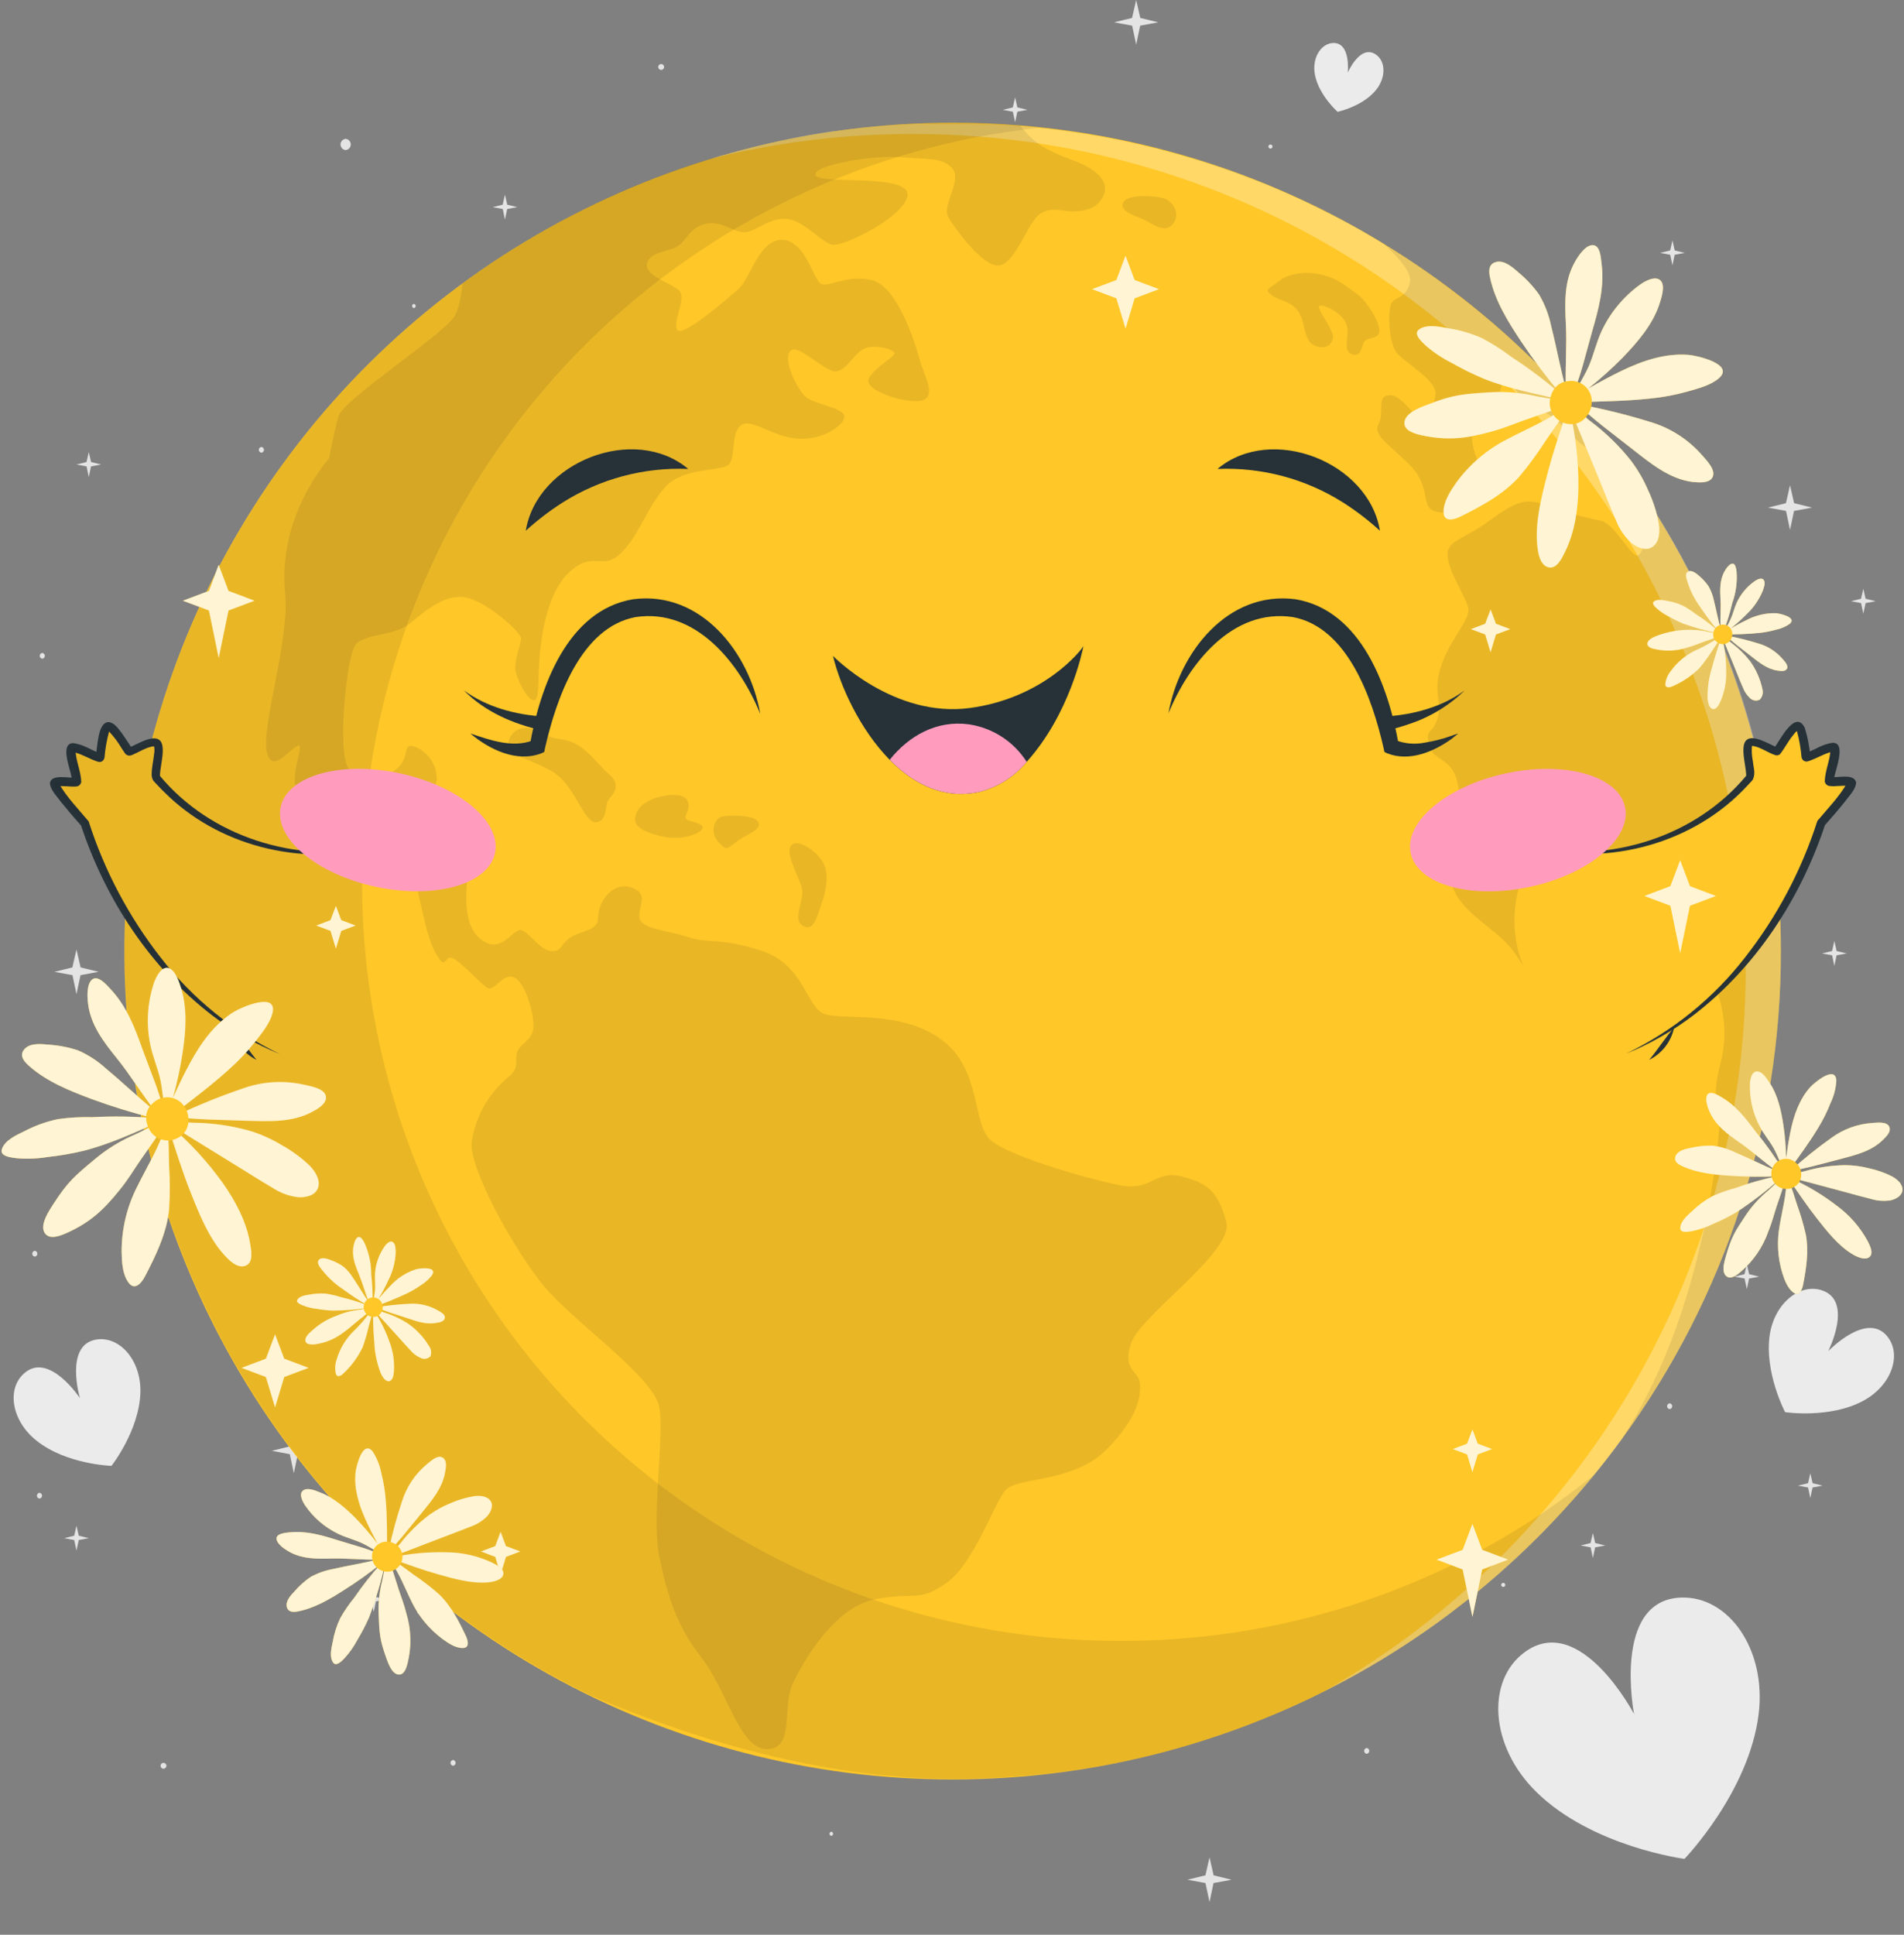 <svg width="315" height="320" viewBox="0 0 315 320" fill="none" xmlns="http://www.w3.org/2000/svg">
<rect x="0" y="0" width="315" height="320" fill="#808080" stroke="none"/>
<path d="M44.961 239.958L47.942 240.512L48.612 243.656L49.275 240.512L52.256 239.958L49.291 239.234L48.612 236.268L47.927 239.234L44.961 239.958Z" fill="#E4E4E4"/>
<path d="M184.32 3.69L187.302 4.245L187.972 7.388L188.634 4.245L191.616 3.69L188.65 2.966L187.972 0L187.286 2.966L184.32 3.69Z" fill="#E4E4E4"/>
<path d="M196.453 310.902L199.434 311.449L200.105 314.592L200.767 311.449L203.749 310.902L200.783 310.17L200.105 307.204L199.427 310.17L196.453 310.902Z" fill="#E4E4E4"/>
<path d="M297.461 245.72L299.125 246.028L299.502 247.784L299.872 246.028L301.536 245.72L299.88 245.312L299.502 243.655L299.125 245.312L297.461 245.72Z" fill="#E4E4E4"/>
<path d="M274.656 41.825L276.32 42.14L276.69 43.889L277.06 42.14L278.732 41.825L277.068 41.424L276.69 39.768L276.313 41.424L274.656 41.825Z" fill="#E4E4E4"/>
<path d="M306.234 99.441L307.898 99.749L308.268 101.505L308.646 99.749L310.31 99.441L308.646 99.032L308.268 97.376L307.891 99.032L306.234 99.441Z" fill="#E4E4E4"/>
<path d="M10.617 254.409L12.281 254.717L12.651 256.474L13.028 254.717L14.693 254.409L13.036 254.001L12.651 252.345L12.274 254.001L10.617 254.409Z" fill="#E4E4E4"/>
<path d="M286.961 211.153L288.625 211.462L289.002 213.218L289.372 211.462L291.036 211.153L289.38 210.745L289.002 209.089L288.617 210.745L286.961 211.153Z" fill="#E4E4E4"/>
<path d="M59.789 264.54L61.461 264.856L61.831 266.605L62.2 264.856L63.872 264.54L62.208 264.14L61.831 262.483L61.453 264.14L59.789 264.54Z" fill="#E4E4E4"/>
<path d="M27.048 291.565C27.177 291.565 27.3 291.617 27.391 291.708C27.482 291.799 27.533 291.922 27.533 292.051C27.533 292.179 27.482 292.303 27.391 292.394C27.3 292.485 27.177 292.536 27.048 292.536C26.919 292.536 26.796 292.485 26.705 292.394C26.614 292.303 26.562 292.179 26.562 292.051C26.562 291.922 26.614 291.799 26.705 291.708C26.796 291.617 26.919 291.565 27.048 291.565Z" fill="#E4E4E4"/>
<path d="M253.243 225.768C253.372 225.768 253.495 225.819 253.586 225.91C253.677 226.001 253.728 226.124 253.728 226.253C253.728 226.382 253.677 226.505 253.586 226.596C253.495 226.687 253.372 226.738 253.243 226.738C253.114 226.738 252.991 226.687 252.9 226.596C252.809 226.505 252.758 226.382 252.758 226.253C252.758 226.124 252.809 226.001 252.9 225.91C252.991 225.819 253.114 225.768 253.243 225.768Z" fill="#E4E4E4"/>
<path d="M257.807 156.726C257.924 156.74 258.032 156.798 258.11 156.886C258.188 156.975 258.231 157.089 258.231 157.207C258.231 157.325 258.188 157.439 258.11 157.528C258.032 157.617 257.924 157.674 257.807 157.689C257.69 157.674 257.582 157.617 257.504 157.528C257.426 157.439 257.383 157.325 257.383 157.207C257.383 157.089 257.426 156.975 257.504 156.886C257.582 156.798 257.69 156.74 257.807 156.726Z" fill="#E4E4E4"/>
<path d="M74.956 291.088C75.073 291.103 75.18 291.16 75.259 291.248C75.337 291.337 75.38 291.451 75.38 291.569C75.38 291.688 75.337 291.802 75.259 291.89C75.18 291.979 75.073 292.036 74.956 292.051C74.838 292.036 74.731 291.979 74.653 291.89C74.574 291.802 74.531 291.688 74.531 291.569C74.531 291.451 74.574 291.337 74.653 291.248C74.731 291.16 74.838 291.103 74.956 291.088Z" fill="#E4E4E4"/>
<path d="M55.143 263.1C55.26 263.114 55.368 263.172 55.446 263.26C55.524 263.349 55.567 263.463 55.567 263.581C55.567 263.699 55.524 263.813 55.446 263.902C55.368 263.991 55.26 264.048 55.143 264.063C55.026 264.048 54.918 263.991 54.84 263.902C54.762 263.813 54.719 263.699 54.719 263.581C54.719 263.463 54.762 263.349 54.84 263.26C54.918 263.172 55.026 263.114 55.143 263.1Z" fill="#E4E4E4"/>
<path d="M276.229 232.1C276.346 232.114 276.454 232.172 276.532 232.26C276.61 232.349 276.653 232.463 276.653 232.581C276.653 232.699 276.61 232.813 276.532 232.902C276.454 232.991 276.346 233.048 276.229 233.063C276.112 233.048 276.004 232.991 275.926 232.902C275.848 232.813 275.805 232.699 275.805 232.581C275.805 232.463 275.848 232.349 275.926 232.26C276.004 232.172 276.112 232.114 276.229 232.1Z" fill="#E4E4E4"/>
<path d="M256.017 178.682C256.145 178.682 256.269 178.733 256.36 178.824C256.451 178.915 256.502 179.038 256.502 179.167C256.502 179.296 256.451 179.419 256.36 179.51C256.269 179.601 256.145 179.652 256.017 179.652C255.888 179.652 255.764 179.601 255.673 179.51C255.582 179.419 255.531 179.296 255.531 179.167C255.531 179.038 255.582 178.915 255.673 178.824C255.764 178.733 255.888 178.682 256.017 178.682Z" fill="#E4E4E4"/>
<path d="M248.698 261.798C248.788 261.798 248.874 261.834 248.938 261.897C249.002 261.961 249.037 262.047 249.037 262.137C249.037 262.227 249.002 262.313 248.938 262.377C248.874 262.44 248.788 262.476 248.698 262.476C248.608 262.476 248.522 262.44 248.459 262.377C248.395 262.313 248.359 262.227 248.359 262.137C248.359 262.047 248.395 261.961 248.459 261.897C248.522 261.834 248.608 261.798 248.698 261.798Z" fill="#E4E4E4"/>
<path d="M68.475 50.267C68.557 50.279 68.632 50.32 68.686 50.383C68.74 50.446 68.77 50.526 68.77 50.609C68.77 50.692 68.74 50.773 68.686 50.836C68.632 50.898 68.557 50.94 68.475 50.952C68.393 50.94 68.318 50.898 68.264 50.836C68.21 50.773 68.18 50.692 68.18 50.609C68.18 50.526 68.21 50.446 68.264 50.383C68.318 50.32 68.393 50.279 68.475 50.267Z" fill="#E4E4E4"/>
<path d="M69.334 266.266C69.416 266.278 69.491 266.319 69.545 266.382C69.6 266.445 69.629 266.525 69.629 266.608C69.629 266.691 69.6 266.772 69.545 266.835C69.491 266.898 69.416 266.939 69.334 266.951C69.252 266.939 69.177 266.898 69.123 266.835C69.069 266.772 69.039 266.691 69.039 266.608C69.039 266.525 69.069 266.445 69.123 266.382C69.177 266.319 69.252 266.278 69.334 266.266Z" fill="#E4E4E4"/>
<path d="M9.008 160.74L11.989 161.287L12.652 164.43L13.322 161.287L16.303 160.732L13.337 160.008L12.652 157.042L11.974 160.008L9.008 160.74Z" fill="#E4E4E4"/>
<path d="M292.5 83.956L295.481 84.503L296.144 87.646L296.806 84.503L299.788 83.956L296.822 83.224L296.144 80.258L295.466 83.224L292.5 83.956Z" fill="#E4E4E4"/>
<path d="M165.898 18.165L167.57 18.473L167.94 20.23L168.31 18.473L169.981 18.165L168.317 17.765L167.94 16.101L167.562 17.765L165.898 18.165Z" fill="#E4E4E4"/>
<path d="M12.648 76.83L14.32 77.138L14.69 78.895L15.06 77.138L16.731 76.83L15.067 76.422L14.69 74.766L14.312 76.422L12.648 76.83Z" fill="#E4E4E4"/>
<path d="M43.245 73.918C43.362 73.933 43.47 73.99 43.548 74.079C43.626 74.167 43.669 74.281 43.669 74.4C43.669 74.518 43.626 74.632 43.548 74.72C43.47 74.809 43.362 74.866 43.245 74.881C43.127 74.866 43.02 74.809 42.941 74.72C42.863 74.632 42.82 74.518 42.82 74.4C42.82 74.281 42.863 74.167 42.941 74.079C43.02 73.99 43.127 73.933 43.245 73.918Z" fill="#E4E4E4"/>
<path d="M6.534 246.898C6.651 246.913 6.759 246.97 6.837 247.059C6.915 247.148 6.958 247.262 6.958 247.38C6.958 247.498 6.915 247.612 6.837 247.701C6.759 247.789 6.651 247.847 6.534 247.861C6.416 247.847 6.309 247.789 6.231 247.701C6.152 247.612 6.109 247.498 6.109 247.38C6.109 247.262 6.152 247.148 6.231 247.059C6.309 246.97 6.416 246.913 6.534 246.898Z" fill="#E4E4E4"/>
<path d="M46.149 230.235C46.278 230.235 46.402 230.286 46.493 230.378C46.584 230.469 46.635 230.592 46.635 230.721C46.635 230.849 46.584 230.973 46.493 231.064C46.402 231.155 46.278 231.206 46.149 231.206C46.021 231.206 45.897 231.155 45.806 231.064C45.715 230.973 45.664 230.849 45.664 230.721C45.664 230.592 45.715 230.469 45.806 230.378C45.897 230.286 46.021 230.235 46.149 230.235Z" fill="#E4E4E4"/>
<path d="M6.995 107.991C7.112 108.006 7.22 108.063 7.298 108.152C7.376 108.24 7.419 108.355 7.419 108.473C7.419 108.591 7.376 108.705 7.298 108.794C7.22 108.882 7.112 108.939 6.995 108.954C6.877 108.939 6.77 108.882 6.692 108.794C6.613 108.705 6.57 108.591 6.57 108.473C6.57 108.355 6.613 108.24 6.692 108.152C6.77 108.063 6.877 108.006 6.995 107.991Z" fill="#E4E4E4"/>
<path d="M109.384 10.593C109.512 10.593 109.636 10.644 109.727 10.735C109.818 10.826 109.869 10.949 109.869 11.078C109.869 11.207 109.818 11.33 109.727 11.421C109.636 11.512 109.512 11.563 109.384 11.563C109.255 11.563 109.132 11.512 109.041 11.421C108.95 11.33 108.898 11.207 108.898 11.078C108.898 10.949 108.95 10.826 109.041 10.735C109.132 10.644 109.255 10.593 109.384 10.593Z" fill="#E4E4E4"/>
<path d="M89.644 271.258C89.734 271.258 89.82 271.294 89.883 271.357C89.947 271.421 89.983 271.507 89.983 271.597C89.983 271.687 89.947 271.773 89.883 271.836C89.82 271.9 89.734 271.936 89.644 271.936C89.554 271.936 89.468 271.9 89.404 271.836C89.34 271.773 89.305 271.687 89.305 271.597C89.305 271.507 89.34 271.421 89.404 271.357C89.468 271.294 89.554 271.258 89.644 271.258Z" fill="#E4E4E4"/>
<path d="M301.438 157.696L303.109 158.005L303.479 159.761L303.849 158.005L305.513 157.696L303.856 157.296L303.479 155.632L303.101 157.296L301.438 157.696Z" fill="#E4E4E4"/>
<path d="M210.183 23.898C210.273 23.898 210.359 23.933 210.422 23.997C210.486 24.06 210.522 24.146 210.522 24.236C210.522 24.326 210.486 24.413 210.422 24.476C210.359 24.54 210.273 24.575 210.183 24.575C210.093 24.575 210.007 24.54 209.943 24.476C209.879 24.413 209.844 24.326 209.844 24.236C209.844 24.146 209.879 24.06 209.943 23.997C210.007 23.933 210.093 23.898 210.183 23.898Z" fill="#E4E4E4"/>
<path d="M137.53 302.959C137.612 302.971 137.687 303.013 137.741 303.076C137.795 303.139 137.825 303.219 137.825 303.302C137.825 303.385 137.795 303.465 137.741 303.528C137.687 303.591 137.612 303.632 137.53 303.645C137.447 303.632 137.372 303.591 137.318 303.528C137.264 303.465 137.234 303.385 137.234 303.302C137.234 303.219 137.264 303.139 137.318 303.076C137.372 303.013 137.447 302.971 137.53 302.959Z" fill="#E4E4E4"/>
<path d="M282.308 97.407C282.398 97.407 282.484 97.443 282.547 97.507C282.611 97.57 282.647 97.656 282.647 97.746C282.647 97.836 282.611 97.922 282.547 97.986C282.484 98.049 282.398 98.085 282.308 98.085C282.218 98.085 282.132 98.049 282.068 97.986C282.004 97.922 281.969 97.836 281.969 97.746C281.969 97.656 282.004 97.57 282.068 97.507C282.132 97.443 282.218 97.407 282.308 97.407Z" fill="#E4E4E4"/>
<path d="M226.264 11.217C226.346 11.229 226.421 11.271 226.475 11.333C226.529 11.396 226.559 11.477 226.559 11.56C226.559 11.643 226.529 11.723 226.475 11.786C226.421 11.849 226.346 11.89 226.264 11.902C226.182 11.89 226.107 11.849 226.053 11.786C225.999 11.723 225.969 11.643 225.969 11.56C225.969 11.477 225.999 11.396 226.053 11.333C226.107 11.271 226.182 11.229 226.264 11.217Z" fill="#E4E4E4"/>
<path d="M200.105 29.459C200.337 29.48 200.552 29.587 200.709 29.759C200.866 29.931 200.953 30.155 200.953 30.387C200.953 30.62 200.866 30.844 200.709 31.016C200.552 31.188 200.337 31.294 200.105 31.316C199.874 31.294 199.658 31.188 199.502 31.016C199.345 30.844 199.258 30.62 199.258 30.387C199.258 30.155 199.345 29.931 199.502 29.759C199.658 29.587 199.874 29.48 200.105 29.459Z" fill="#E4E4E4"/>
<path d="M282.635 123.445C282.881 123.445 283.116 123.543 283.289 123.716C283.462 123.889 283.56 124.125 283.56 124.37C283.56 124.615 283.462 124.85 283.289 125.023C283.116 125.197 282.881 125.294 282.635 125.294C282.39 125.294 282.155 125.197 281.982 125.023C281.808 124.85 281.711 124.615 281.711 124.37C281.711 124.125 281.808 123.889 281.982 123.716C282.155 123.543 282.39 123.445 282.635 123.445Z" fill="#E4E4E4"/>
<path d="M34.807 215.013C35.052 215.013 35.288 215.11 35.461 215.283C35.634 215.457 35.732 215.692 35.732 215.937C35.732 216.182 35.634 216.417 35.461 216.591C35.288 216.764 35.052 216.862 34.807 216.862C34.562 216.862 34.327 216.764 34.154 216.591C33.98 216.417 33.883 216.182 33.883 215.937C33.883 215.692 33.98 215.457 34.154 215.283C34.327 215.11 34.562 215.013 34.807 215.013Z" fill="#E4E4E4"/>
<path d="M81.508 34.259L83.172 34.567L83.542 36.324L83.911 34.567L85.583 34.259L83.919 33.858L83.542 32.194L83.164 33.858L81.508 34.259Z" fill="#E4E4E4"/>
<path d="M226.112 289.107C226.229 289.122 226.337 289.179 226.415 289.268C226.493 289.357 226.536 289.471 226.536 289.589C226.536 289.707 226.493 289.821 226.415 289.91C226.337 289.998 226.229 290.056 226.112 290.07C225.995 290.056 225.887 289.998 225.809 289.91C225.731 289.821 225.688 289.707 225.688 289.589C225.688 289.471 225.731 289.357 225.809 289.268C225.887 289.179 225.995 289.122 226.112 289.107Z" fill="#E4E4E4"/>
<path d="M194.104 284.555C194.221 284.57 194.329 284.627 194.407 284.715C194.485 284.804 194.528 284.918 194.528 285.036C194.528 285.154 194.485 285.268 194.407 285.357C194.329 285.446 194.221 285.503 194.104 285.518C193.987 285.503 193.879 285.446 193.801 285.357C193.723 285.268 193.68 285.154 193.68 285.036C193.68 284.918 193.723 284.804 193.801 284.715C193.879 284.627 193.987 284.57 194.104 284.555Z" fill="#E4E4E4"/>
<path d="M261.492 255.619L263.156 255.927L263.526 257.684L263.903 255.927L265.567 255.619L263.911 255.211L263.526 253.555L263.149 255.211L261.492 255.619Z" fill="#E4E4E4"/>
<path d="M276.688 297.705L278.352 298.013L278.729 299.77L279.099 298.013L280.763 297.698L279.107 297.297L278.729 295.641L278.344 297.297L276.688 297.705Z" fill="#E4E4E4"/>
<path d="M265.573 277.791C265.663 277.791 265.749 277.827 265.813 277.89C265.877 277.954 265.912 278.04 265.912 278.13C265.912 278.22 265.877 278.306 265.813 278.37C265.749 278.433 265.663 278.469 265.573 278.469C265.483 278.469 265.397 278.433 265.334 278.37C265.27 278.306 265.234 278.22 265.234 278.13C265.234 278.04 265.27 277.954 265.334 277.89C265.397 277.827 265.483 277.791 265.573 277.791Z" fill="#E4E4E4"/>
<path d="M25.016 171.132L26.68 171.44L27.049 173.197L27.419 171.44L29.091 171.132L27.427 170.724L27.049 169.067L26.672 170.724L25.016 171.132Z" fill="#E4E4E4"/>
<path d="M5.76 206.877C5.877 206.892 5.985 206.949 6.063 207.038C6.141 207.126 6.185 207.24 6.185 207.358C6.185 207.477 6.141 207.591 6.063 207.679C5.985 207.768 5.877 207.825 5.76 207.84C5.643 207.825 5.535 207.768 5.457 207.679C5.379 207.591 5.336 207.477 5.336 207.358C5.336 207.24 5.379 207.126 5.457 207.038C5.535 206.949 5.643 206.892 5.76 206.877Z" fill="#E4E4E4"/>
<path d="M34.811 116.466C34.893 116.478 34.968 116.52 35.022 116.582C35.076 116.645 35.106 116.726 35.106 116.809C35.106 116.892 35.076 116.972 35.022 117.035C34.968 117.098 34.893 117.139 34.811 117.151C34.729 117.139 34.654 117.098 34.6 117.035C34.545 116.972 34.516 116.892 34.516 116.809C34.516 116.726 34.545 116.645 34.6 116.582C34.654 116.52 34.729 116.478 34.811 116.466Z" fill="#E4E4E4"/>
<path d="M57.183 22.965C57.415 22.986 57.63 23.093 57.787 23.265C57.944 23.436 58.031 23.661 58.031 23.893C58.031 24.126 57.944 24.35 57.787 24.522C57.63 24.693 57.415 24.8 57.183 24.822C56.952 24.8 56.736 24.693 56.58 24.522C56.423 24.35 56.336 24.126 56.336 23.893C56.336 23.661 56.423 23.436 56.58 23.265C56.736 23.093 56.952 22.986 57.183 22.965Z" fill="#E4E4E4"/>
<path d="M6.032 238.271C10.97 242.223 18.443 242.446 18.443 242.446C18.443 242.446 23.065 236.584 23.227 230.267C23.35 224.997 19.852 221.022 16.039 221.538C10.569 222.309 13.227 231.253 13.227 231.253C13.227 231.253 8.104 223.472 3.983 227.154C1.078 229.712 1.895 234.981 6.032 238.271Z" fill="#EBEBEB"/>
<path d="M292.796 220.714C291.849 226.961 295.331 233.564 295.331 233.564C295.331 233.564 302.726 234.681 308.281 231.676C312.903 229.172 314.66 224.15 312.295 221.107C308.897 216.746 302.464 223.479 302.464 223.479C302.464 223.479 306.678 215.175 301.432 213.418C297.781 212.201 293.621 215.514 292.796 220.714Z" fill="#EBEBEB"/>
<path d="M217.564 12.464C218.257 15.815 221.293 18.496 221.293 18.496C221.293 18.496 225.26 17.649 227.502 15.06C229.374 12.911 229.305 10.03 227.502 8.936C224.952 7.395 222.972 12.017 222.972 12.017C222.972 12.017 223.527 7.002 220.53 7.11C218.458 7.226 216.986 9.699 217.564 12.464Z" fill="#EBEBEB"/>
<path d="M254.173 296.38C263.418 305.463 278.679 307.45 278.679 307.45C278.679 307.45 289.349 296.411 290.951 283.53C292.284 272.791 285.951 263.893 278.039 264.232C266.7 264.717 270.336 283.492 270.336 283.492C270.336 283.492 261.461 266.543 252.278 273.238C245.853 277.906 246.439 288.807 254.173 296.38Z" fill="#EBEBEB"/>
<path d="M294.628 157.296C294.666 186.241 285.493 214.447 268.435 237.832C254.657 256.8 236.242 271.914 214.952 281.73C193.661 291.545 170.209 295.734 146.837 293.893C123.465 292.053 100.957 284.247 81.465 271.22C61.973 258.194 46.15 240.384 35.51 219.493C24.869 198.603 19.768 175.332 20.693 151.906C21.618 128.481 28.538 105.684 40.793 85.698C53.047 65.712 70.225 49.205 90.683 37.756C111.142 26.307 134.196 20.299 157.64 20.308C161.399 20.308 165.12 20.457 168.802 20.754C190.027 22.459 210.555 29.119 228.738 40.199C248.86 52.407 265.495 69.597 277.036 90.108C288.578 110.62 294.637 133.761 294.628 157.296Z" fill="#FFC727"/>
<path d="M61.573 140.287C61.573 140.287 40.773 145.68 25.896 128.731C25.28 128.03 26.79 123.816 25.935 122.961C25.08 122.106 21.598 124.502 21.313 124.286C21.028 124.07 18.901 120.157 17.9 120.095C16.898 120.034 16.629 125.057 16.467 125.265C16.305 125.473 12.5 123.315 11.845 123.647C11.19 123.978 12.869 128.97 12.615 129.24C12.361 129.509 9.472 128.939 8.956 129.44C8.44 129.941 13.971 136.142 13.971 136.142C13.971 136.142 21.76 163.637 46.242 174.284C46.25 174.284 73.868 165.193 61.573 140.287Z" fill="#FFC727"/>
<path d="M61.576 140.286C49.542 143.237 36.022 139.863 27.209 131.042C26.608 130.479 26.03 129.825 25.468 129.239C25.404 129.173 25.349 129.097 25.306 129.016C25.147 128.712 25.073 128.372 25.091 128.03C25.091 126.897 25.391 125.811 25.491 124.709C25.574 124.292 25.574 123.863 25.491 123.446C25.491 123.446 25.445 123.446 25.299 123.446C24.074 123.654 22.988 124.401 21.832 124.886C21.677 124.944 21.512 124.976 21.347 124.979C21.197 124.967 21.053 124.919 20.926 124.839C20.8 124.758 20.696 124.647 20.622 124.517C20.545 124.409 20.222 123.923 20.145 123.8C19.525 122.737 18.78 121.751 17.926 120.865C17.889 120.845 17.852 120.821 17.818 120.796C17.896 120.819 17.979 120.819 18.057 120.796C18.227 120.672 18.057 120.796 18.057 120.942C17.668 122.372 17.41 123.834 17.287 125.31C17.255 125.466 17.19 125.614 17.094 125.742C16.993 125.862 16.859 125.951 16.709 125.998C16.559 126.044 16.398 126.046 16.247 126.003C14.868 125.587 13.396 124.624 12.094 124.386C12.159 124.376 12.222 124.355 12.279 124.324C12.38 124.267 12.459 124.177 12.503 124.07C12.503 125.718 13.396 127.56 13.443 129.308C13.416 129.511 13.321 129.699 13.172 129.839C13.023 129.98 12.83 130.064 12.626 130.079C11.57 130.171 10.384 129.902 9.49 130.079C9.569 130.013 9.63 129.931 9.671 129.837C9.711 129.743 9.728 129.641 9.722 129.54C10.993 131.797 12.98 133.846 14.667 135.849C17.277 144.007 21.315 151.636 26.593 158.383C31.836 165.161 38.586 170.626 46.307 174.345C42.318 172.72 38.562 170.575 35.136 167.966C24.829 160.054 17.418 148.707 13.358 136.38L13.512 136.658C12.333 135.34 11.201 134.015 10.076 132.629C9.483 131.75 8.273 130.657 8.258 129.455C8.612 127.976 11.339 128.738 12.395 128.607C12.236 128.657 12.103 128.768 12.025 128.916C11.982 128.994 11.956 129.081 11.948 129.17C11.919 128.949 11.878 128.731 11.825 128.515C11.671 127.275 9.891 123.122 11.994 122.907C13.743 123.053 15.014 124.054 16.532 124.586C16.42 124.572 16.306 124.587 16.202 124.63C16.098 124.674 16.007 124.743 15.938 124.832C15.89 124.891 15.853 124.96 15.831 125.033C16.162 123.7 16.1 119.378 18.018 119.432C18.843 119.54 19.428 120.333 19.86 120.873C20.291 121.412 20.931 122.414 21.401 123.099C21.47 123.192 21.763 123.685 21.824 123.754C21.886 123.823 21.901 123.854 21.824 123.754C21.747 123.654 21.878 123.754 21.562 123.631C21.499 123.616 21.433 123.616 21.37 123.631C22.086 123.346 22.98 122.86 23.781 122.529C28.588 120.603 26.462 126.003 26.462 128.33C34.882 138.437 48.803 142.705 61.645 140.309L61.576 140.286Z" fill="#263238"/>
<path d="M59.079 139.115C57.347 140.421 55.232 141.12 53.062 141.103C54.939 140.099 56.974 139.427 59.079 139.115Z" fill="#263238"/>
<path d="M38.305 169.907C39.761 171.61 41.024 173.567 42.434 175.3C41.383 174.772 40.465 174.012 39.75 173.078C39.035 172.144 38.541 171.06 38.305 169.907Z" fill="#263238"/>
<path opacity="0.3" d="M294.633 157.296C294.672 186.163 285.549 214.296 268.578 237.647L268.478 237.778V237.824C266.973 239.879 265.41 241.9 263.787 243.887L263.625 244.087C263.286 244.503 262.939 244.912 262.6 245.32C262.6 245.32 262.562 245.359 262.554 245.382L262.485 245.466C262.323 245.667 262.153 245.859 261.984 246.052C261.814 246.244 261.591 246.514 261.391 246.737C260.998 247.207 260.62 247.67 260.166 248.132C259.711 248.594 259.349 249.064 258.925 249.519C258.502 249.973 258.093 250.428 257.662 250.882L257.077 251.506L256.383 252.23L255.482 253.193L255.089 253.594C254.319 254.326 253.625 255.05 252.886 255.766C252.146 256.483 251.607 256.991 250.96 257.6L250.636 257.9L250.498 258.024L250.351 258.155L250.251 258.255L249.719 258.74L249.288 259.125C248.972 259.418 248.649 259.695 248.333 259.98L248.248 260.057L247.601 260.62L247.393 260.805L247.2 260.966L247.162 261.005L246.931 261.205C246.407 261.652 245.883 262.099 245.351 262.538L245.02 262.815L244.558 263.193L244.327 263.385L244.034 263.624L243.264 264.225L242.617 264.741L242.331 264.965L242.262 265.019L241.222 265.789L241.145 265.851L240.074 266.737L239.689 267.029L238.857 267.646L238.187 268.139L236.823 269.117H236.785L235.745 269.849L235.583 269.964L235.36 270.111L235.175 270.242L234.82 270.488L233.418 271.428L232.039 272.337L231.716 272.545L230.468 273.316L229.99 273.616L228.873 274.302L226.801 275.542L225.992 276.012L225.637 276.212C225.121 276.513 224.605 276.805 224.097 277.09H224.043C223.319 277.499 222.587 277.861 221.847 278.277L221.131 278.662L220.738 278.862L219.567 279.471L219.405 279.548C232.859 271.843 244.919 261.929 255.081 250.22C257.69 247.22 260.166 244.113 262.508 240.898C279.646 217.369 288.861 189.001 288.824 159.893C288.824 159.592 288.824 159.292 288.824 158.991C288.702 135.431 282.518 112.299 270.866 91.822C269.926 90.173 268.956 88.548 267.954 86.945C265.304 82.734 262.427 78.671 259.334 74.773C249.114 61.79 236.653 50.741 222.54 42.148C204.252 31.014 183.608 24.322 162.266 22.611L161.642 22.565C158.152 22.295 154.608 22.157 151.049 22.157C139.96 22.148 128.91 23.478 118.139 26.116C118.139 26.116 118.139 26.116 118.1 26.116H118L118.817 25.878L119.441 25.693L119.787 25.592H119.841C120.296 25.462 120.743 25.331 121.197 25.215C121.28 25.185 121.365 25.161 121.451 25.146L122.399 24.884L124.71 24.298L125.696 24.059C126.02 23.975 126.351 23.898 126.682 23.828L128.223 23.474C129.44 23.212 130.665 22.958 131.898 22.703C132.483 22.588 133.069 22.488 133.654 22.38L134.478 22.234C134.756 22.177 135.033 22.131 135.31 22.095L135.726 22.026L136.905 21.841L137.93 21.687H138.091H138.346L138.731 21.633L139.632 21.502L140.349 21.417L141.82 21.24H141.859C142.198 21.194 142.544 21.155 142.891 21.124H142.968C143.345 21.078 143.738 21.04 144.093 21.009H144.177L145.872 20.855L146.905 20.77H147.113L148.06 20.708C148.661 20.662 149.262 20.623 149.871 20.593H150.287L151.827 20.516H152.082H152.991H154.639H154.855H155.625H157.713C158.653 20.516 159.593 20.516 160.525 20.516C161.295 20.516 162.027 20.516 162.774 20.577H163.707C164.508 20.608 165.309 20.647 166.11 20.693C166.734 20.693 167.35 20.77 167.975 20.824L168.876 20.885L170.517 21.024H170.632C171.403 21.093 172.173 21.178 172.943 21.263C174.299 21.409 175.64 21.579 176.98 21.771C179.661 22.146 182.316 22.601 184.946 23.135C186.263 23.404 187.565 23.682 188.867 23.99C189.638 24.175 190.477 24.367 191.271 24.568L193.097 25.046L194.067 25.307C194.645 25.462 195.231 25.631 195.808 25.8C196.186 25.908 196.579 26.016 196.925 26.132C197.953 26.43 198.98 26.745 200.007 27.079C201.201 27.457 202.387 27.85 203.566 28.289C204.229 28.512 204.883 28.751 205.53 28.997C206.301 29.282 207.071 29.575 207.842 29.876C209.069 30.353 210.281 30.852 211.478 31.37C213.887 32.397 216.259 33.491 218.596 34.652C219.767 35.232 220.925 35.828 222.071 36.439C223.218 37.048 224.382 37.68 225.483 38.319C226.585 38.959 227.733 39.621 228.842 40.299C229.613 40.769 230.383 41.239 231.153 41.724L231.754 42.109C232.525 42.587 233.256 43.08 233.996 43.581L234.219 43.727C234.99 44.266 235.814 44.813 236.592 45.368C237.37 45.923 238.01 46.37 238.711 46.909L239.396 47.41C240.121 47.941 240.829 48.488 241.538 49.035C242.247 49.582 243.156 50.298 243.949 50.946C244.743 51.593 245.336 52.078 246.022 52.656L246.499 53.056C247.216 53.673 247.932 54.289 248.633 54.913C249.334 55.537 250.066 56.192 250.767 56.847L250.906 56.978C251.63 57.651 252.346 58.328 253.055 59.011C253.131 59.08 253.203 59.151 253.271 59.227C253.964 59.89 254.642 60.568 255.312 61.246C255.983 61.923 256.476 62.432 257.038 63.033C257.446 63.464 257.855 63.896 258.255 64.335C258.432 64.512 258.594 64.697 258.756 64.874C259.118 65.259 259.472 65.644 259.819 66.053C261.776 68.225 263.656 70.459 265.458 72.755C268.524 76.648 271.379 80.704 274.009 84.904C281.375 96.678 286.896 109.509 290.38 122.953C291.605 123.045 294.633 145.463 294.633 157.296Z" fill="white"/>
<path opacity="0.1" d="M263.768 243.918L263.606 244.119C263.267 244.535 262.92 244.943 262.581 245.351C262.581 245.351 262.543 245.39 262.535 245.413C262.15 245.867 261.765 246.322 261.372 246.769C260.979 247.216 260.601 247.701 260.147 248.163C259.692 248.625 259.322 249.095 258.906 249.55C258.49 250.004 258.067 250.467 257.643 250.913L257.058 251.537L256.364 252.262L255.478 253.194L255.085 253.594C253.629 255.058 252.15 256.499 250.633 257.901L250.348 258.155L250.016 258.471L249.716 258.741L249.284 259.126C248.969 259.418 248.645 259.696 248.329 259.981L248.244 260.058L247.597 260.62L247.197 260.967L247.058 261.098L246.927 261.206C246.403 261.653 245.879 262.099 245.348 262.538L244.308 263.401L244.015 263.64L243.245 264.241L242.598 264.757L242.312 264.981L241.203 265.843L241.126 265.905L240.071 266.737L239.685 267.03L238.853 267.646L238.183 268.139L236.935 269.002C236.835 269.064 236.735 269.141 236.642 269.21L236.095 269.595C235.841 269.765 235.587 269.95 235.325 270.119L235.14 270.25L234.786 270.497L233.8 271.167L233.384 271.436L232.005 272.345L231.681 272.553L230.433 273.324L229.956 273.624L228.839 274.31C227.775 274.957 226.697 275.594 225.603 276.22C225.087 276.521 224.563 276.814 224.062 277.099H224.008C223.284 277.507 222.552 277.869 221.813 278.285L220.703 278.871L219.371 279.556C218.138 280.178 216.898 280.781 215.65 281.367C214.509 281.898 213.339 282.414 212.214 282.907L210.496 283.678C209.903 283.932 209.309 284.178 208.709 284.41C208.108 284.641 207.591 284.856 207.029 285.072C206.467 285.288 205.681 285.596 204.995 285.842C204.502 286.035 204.009 286.212 203.516 286.382L203.331 286.451L201.621 287.044C200.327 287.481 199.025 287.899 197.715 288.3C197.199 288.462 196.691 288.616 196.174 288.762L194.333 289.286C193.655 289.479 192.977 289.656 192.292 289.833C191.606 290.01 190.751 290.234 189.981 290.426C188.964 290.673 187.947 290.904 186.899 291.127L186.707 291.166L184.711 291.59H184.626C183.979 291.713 183.332 291.844 182.677 291.959L180.644 292.321C179.835 292.46 179.018 292.591 178.202 292.707C177.655 292.791 177.1 292.876 176.553 292.945C175.867 293.046 175.174 293.13 174.488 293.215L172.562 293.438H172.223C171.715 293.5 171.206 293.546 170.683 293.592L170.113 293.646L168.749 293.762L167.979 293.824C167.447 293.87 166.915 293.901 166.376 293.931C165.837 293.962 165.444 293.993 164.974 294.008C164.504 294.024 164.096 294.062 163.657 294.078C161.669 294.165 159.674 294.209 157.671 294.209C138.758 294.209 118.035 289.147 97.581 280.342C74.523 269.093 55.087 251.596 41.486 229.842C27.886 208.088 20.666 182.953 20.651 157.297C20.651 155.181 20.7 153.078 20.798 150.988C17.932 146.334 15.643 141.349 13.98 136.142C13.98 136.142 8.441 129.979 8.965 129.44C9.488 128.901 12.393 129.509 12.624 129.24C12.855 128.97 11.176 123.986 11.854 123.647C12.531 123.308 16.314 125.473 16.476 125.265C16.638 125.057 16.899 120.034 17.909 120.095C18.918 120.157 21.037 124.094 21.322 124.286C21.607 124.479 23.694 123.046 25.042 122.815C32.945 92.482 51.001 65.771 76.203 47.133L76.527 46.902C82.941 42.181 89.754 38.029 96.888 34.491C97.658 34.098 98.483 33.721 99.292 33.328C101.7 32.198 104.15 31.129 106.641 30.123C108.3 29.46 109.972 28.826 111.656 28.22C113.752 27.45 115.87 26.779 118.012 26.14C118.012 26.14 118.012 26.14 118.05 26.14L118.751 25.924L119.375 25.739L119.722 25.639L121.132 25.246C121.214 25.216 121.299 25.193 121.386 25.177L122.334 24.915L124.645 24.33C125.3 24.168 125.954 24.006 126.617 23.86C128.928 23.32 131.239 22.85 133.597 22.434C134.144 22.334 134.698 22.234 135.253 22.149L135.669 22.08C136.439 21.949 137.21 21.834 138.034 21.718H138.288C138.951 21.618 139.621 21.525 140.291 21.448L141.763 21.271H141.801C142.14 21.225 142.487 21.186 142.833 21.156H142.91C143.288 21.109 143.681 21.071 144.035 21.04H144.089L145.815 20.886L146.847 20.801L148.003 20.724C148.604 20.678 149.204 20.639 149.813 20.609C150.545 20.562 151.277 20.524 152.016 20.501C152.933 20.501 153.858 20.431 154.79 20.416C155.722 20.401 156.677 20.416 157.625 20.416C160.444 20.416 163.243 20.498 166.022 20.663C166.946 20.716 167.871 20.786 168.787 20.855L170.428 20.994L170.814 21.04L171.823 21.148C168.364 21.518 164.943 22.034 161.577 22.689C133.855 28.061 108.753 42.62 90.325 64.015C71.896 85.409 61.216 112.391 60.01 140.603C59.943 142.339 59.907 144.08 59.902 145.826C59.884 162.322 63.119 178.659 69.424 193.902C75.728 209.145 84.977 222.995 96.641 234.659C108.305 246.323 122.155 255.572 137.398 261.876C152.641 268.181 168.978 271.416 185.474 271.398C210.251 271.437 234.479 264.106 255.078 250.336C258.056 248.307 260.953 246.168 263.768 243.918Z" fill="#222222"/>
<g opacity="0.1">
<path d="M187.224 221.955C185.498 226.577 188.371 226.754 188.564 228.672C188.757 230.591 188.564 234.234 183.002 239.797C177.44 245.359 168.226 244.211 166.308 246.514C164.389 248.818 161.131 258.602 156.524 261.86C151.917 265.119 151.131 263.208 144.629 264.549C138.127 265.889 133.12 274.333 131.202 278.362C129.283 282.391 131.579 289.147 126.98 289.301C122.381 289.455 120.262 279.517 116.04 274.14C111.819 268.763 110.478 263.971 109.107 257.646C107.736 251.321 109.877 238.071 109.107 232.894C108.337 227.717 94.531 218.503 89.539 212.171C84.547 205.838 77.645 193.173 78.03 188.952C78.614 184.857 80.657 181.112 83.785 178.405C86.096 176.672 85.125 175.716 85.51 174.183C85.895 172.65 87.822 172.265 88.199 170.331C88.576 168.398 87.043 162.628 85.118 161.696C83.192 160.763 81.859 164.007 80.703 163.421C79.548 162.836 76.081 158.799 74.756 158.429C73.431 158.059 73.801 160.925 71.882 157.281C69.964 153.637 69.047 144.439 67.507 142.906C65.966 141.373 64.818 145.595 61.174 142.906C57.53 140.217 55.997 135.04 54.456 134.27C52.916 133.5 50.812 134.463 49.233 131.397C47.654 128.33 50.62 122.761 49.233 123.338C47.846 123.916 44.865 128.323 44.095 124.109C43.324 119.895 47.947 105.689 47.176 98.016C46.406 90.343 49.094 82.285 54.464 75.76C54.464 75.76 55.234 71.538 56.005 68.826C56.775 66.115 73.269 55.391 75.187 52.325C75.958 51.038 76.258 49.028 76.543 46.863C100.038 29.562 128.463 20.255 157.641 20.308C161.4 20.308 165.121 20.457 168.804 20.755C168.927 20.932 169.058 21.101 169.189 21.263C170.853 23.374 172.64 24.714 177.501 26.509C182.362 28.304 183.51 30.6 182.493 32.518C181.476 34.437 179.805 34.83 177.871 34.953C175.937 35.076 174.158 34.051 172.116 35.338C170.075 36.624 168.018 43.519 165.337 43.905C162.656 44.29 157.918 37.742 156.863 35.846C155.807 33.951 159.174 29.83 157.595 27.912C156.015 25.993 153.281 26.371 148.928 25.993C144.575 25.616 134.53 27.28 134.907 28.936C135.285 30.592 149.745 28.682 150.13 32.018C150.515 35.353 139.514 40.969 137.611 40.453C135.708 39.937 133.135 36.601 130.316 36.232C127.496 35.862 125.2 38.15 123.428 38.404C121.657 38.658 119.577 36.486 116.888 36.994C114.199 37.503 113.56 39.806 112.15 40.708C110.74 41.609 107.42 41.601 107.035 43.65C106.65 45.7 111.256 46.847 112.427 48.126C113.598 49.405 111.018 53.758 112.165 54.651C113.313 55.545 120.486 49.259 122.273 47.718C124.06 46.177 125.601 39.536 129.437 39.66C133.274 39.783 134.553 46.308 135.832 46.948C137.11 47.587 139.93 45.407 144.152 46.308C148.373 47.209 151.308 56.416 152.079 59.227C152.849 62.039 154.636 64.859 153.103 66.007C151.57 67.155 144.629 65.236 143.766 63.449C142.904 61.662 148.389 58.973 147.988 58.334C147.588 57.694 144.406 56.793 142.742 57.802C141.078 58.811 140.315 60.884 138.52 61.408C136.725 61.931 131.995 56.547 130.716 58.08C129.437 59.613 131.995 64.474 133.274 65.629C134.553 66.785 139.291 67.416 139.668 68.711C140.045 70.005 136.471 72.802 132.126 72.563C127.781 72.324 124.199 68.98 122.527 70.39C120.855 71.8 121.757 75.505 120.609 76.784C119.461 78.063 113.19 77.169 110.124 80.49C107.058 83.81 105.648 88.81 102.574 91.622C99.5 94.434 98.098 90.852 94.008 94.819C89.917 98.786 89.278 107.607 89.147 110.681C89.016 113.755 89.147 116.182 88.122 115.796C87.097 115.411 85.688 112.715 85.31 111.066C84.933 109.418 86.204 106.583 86.204 105.566C86.204 104.549 80.318 99.295 76.867 98.786C73.415 98.278 70.342 101.098 67.784 103.131C65.226 105.165 60.619 104.795 58.963 106.459C57.307 108.123 56.02 122.83 57.291 126.289C58.562 129.748 60.242 129.74 64.333 127.945C68.423 126.15 66.12 122.707 68.554 123.469C69.649 123.882 70.591 124.62 71.254 125.584C71.916 126.548 72.267 127.692 72.26 128.862C72.26 130.911 67.406 135.795 68.038 137.174C68.67 138.553 72.899 136.92 74.972 137.56C77.044 138.199 78.053 139.478 77.406 144.724C76.759 149.97 77.144 154.061 80.218 155.787C83.292 157.512 85.01 153.291 86.381 153.868C87.752 154.446 89.64 157.512 91.558 157.32C93.476 157.127 92.521 155.402 96.18 154.238C99.839 153.075 98.491 152.312 99.262 150.017C100.032 147.721 102.343 145.795 104.831 146.935C107.32 148.075 105.602 149.816 105.787 151.735C105.972 153.653 110.409 153.845 113.845 154.993C117.281 156.141 119.238 154.993 126.125 157.304C133.012 159.616 133.413 166.51 136.294 167.666C139.175 168.822 148.766 166.896 155.676 171.888C162.587 176.88 160.661 186.086 164.112 188.767C167.563 191.448 180.421 195.099 185.413 196.062C190.405 197.025 191.168 193.566 195.197 194.521C199.226 195.477 201.529 196.632 202.901 202.225C203.948 207.086 188.949 217.386 187.224 221.955Z" fill="#222222"/>
<path d="M84.127 123.847C84.258 124.933 87.455 125.387 91.291 127.56C95.128 129.732 96.538 136.126 98.587 135.996C100.636 135.865 99.989 132.914 100.759 132.144C101.53 131.373 102.809 129.717 100.759 128.053C98.71 126.389 96.723 122.807 92.986 122.298C89.25 121.79 88.611 120.249 86.947 120.38C86.519 120.383 86.099 120.48 85.713 120.665C85.329 120.85 84.989 121.117 84.72 121.449C84.45 121.78 84.257 122.167 84.155 122.581C84.052 122.996 84.043 123.428 84.127 123.847Z" fill="#222222"/>
<path d="M105.257 134.594C104.687 136.135 105.257 137.283 109.347 138.3C113.438 139.317 117.282 137.283 116.003 136.451C114.725 135.619 112.806 135.996 113.569 134.594C114.332 133.192 114.078 131.143 110.757 131.513C107.437 131.882 105.742 133.184 105.257 134.594Z" fill="#222222"/>
<path d="M119.563 135.033C118.161 135.234 117.383 137.66 118.792 139.201C120.202 140.742 120.202 140.48 121.874 139.201C123.546 137.922 126.096 137.283 125.456 136.004C124.817 134.725 120.965 134.825 119.563 135.033Z" fill="#222222"/>
<path d="M130.681 140.256C131.305 138.338 134.533 140.256 135.927 142.267C137.321 144.278 136.697 147.259 135.927 149.431C135.157 151.604 134.648 154.161 132.846 153.137C131.043 152.112 132.977 149.046 132.722 147.259C132.468 145.472 130.18 141.828 130.681 140.256Z" fill="#222222"/>
<path d="M185.812 33.543C185.142 35.145 188.246 35.715 190.034 36.74C191.821 37.765 193.231 38.404 194.255 36.74C195.28 35.076 193.87 33.158 192.468 32.773C191.066 32.387 186.451 32.01 185.812 33.543Z" fill="#222222"/>
<path d="M210.028 48.512C211.215 49.752 213.225 49.529 214.65 51.324C216.076 53.119 215.544 56.185 217.339 57.078C219.134 57.972 220.421 57.078 220.536 55.8C220.652 54.521 217.979 51.324 218.225 50.684C218.472 50.045 221.938 51.578 222.701 53.496C223.464 55.414 221.931 58.118 223.726 58.611C225.521 59.105 225.135 56.824 225.898 56.3C226.661 55.776 228.332 56.046 228.209 54.513C228.086 52.98 226.037 49.652 224.357 48.504C222.678 47.356 221.414 46.07 218.603 45.423C215.791 44.776 213.102 45.299 211.669 46.447C210.236 47.595 209.258 47.742 210.028 48.512Z" fill="#222222"/>
<path d="M265.33 72.616C265.249 73.135 264.994 73.61 264.606 73.964C261.925 75.883 258.72 69.227 255.015 67.955C251.309 66.684 249.622 61.939 248.852 62.963C248.081 63.988 248.336 65.39 247.188 67.054C246.04 68.718 244.376 68.333 243.606 71.53C242.835 74.727 247.188 80.613 246.163 82.531C245.139 84.449 243.852 83.81 241.818 83.687C239.784 83.563 240.154 85.343 237.473 84.58C234.792 83.817 237.08 80.482 232.851 76.522C228.622 72.562 227.227 71.792 228.129 69.997C229.03 68.202 227.736 65.652 229.669 65.375C231.603 65.097 233.136 67.932 234.423 68.703C235.709 69.473 237.366 67.162 237.504 65.12C237.643 63.079 233.028 60.259 231.341 58.672C229.654 57.085 229.554 51.307 230.193 50.152C230.833 48.996 232.751 49.382 233.275 46.577C233.575 44.921 230.964 42.155 228.745 40.16C242.781 48.707 255.171 59.699 265.33 72.616Z" fill="#222222"/>
<path d="M294.629 157.297C294.671 186.163 285.548 214.298 268.575 237.647C268.575 237.709 268.49 237.763 268.444 237.824V237.778C275.986 226.222 279.999 212.525 282.133 202.21C283.154 197.283 283.905 192.304 284.383 187.295C284.76 183.197 282.719 182.943 284.76 175.401C285.647 171.641 285.414 167.704 284.09 164.076C283.437 161.93 282.409 159.917 281.055 158.129C279.514 156.465 276.194 156.981 273.505 158.637C270.817 160.293 272.735 161.58 270.947 162.219C269.16 162.859 267.365 161.834 265.709 161.965C264.053 162.096 262.504 166.318 258.93 166.187C256.048 166.079 253.999 162.751 251.904 159.562C251.395 158.791 250.879 158.021 250.363 157.297C247.682 153.653 242.174 151.349 240.387 146.873C238.599 142.397 242.051 135.487 241.28 130.241C240.51 124.995 237.059 126.15 236.419 123.207C235.78 120.264 236.935 121.667 237.829 118.855C238.723 116.043 236.804 114.51 238.599 109.649C240.394 104.788 243.584 102.361 242.821 100.188C242.058 98.016 239.624 94.426 239.493 91.876C239.362 89.326 241.92 89.442 246.781 85.859C251.642 82.277 252.944 82.531 256.634 83.81C259.295 84.798 262.031 85.571 264.815 86.121C266.957 86.499 269.838 91.945 270.786 91.884H270.886C271.779 91.629 271.91 89.965 272.296 87.539C272.534 86.479 273.09 85.516 273.89 84.781C281.256 96.555 286.776 109.386 290.261 122.83C293.905 131.312 294.629 155.178 294.629 157.297Z" fill="#222222"/>
</g>
<path d="M81.89 141.112C83.007 135.934 75.976 130.025 66.185 127.913C56.395 125.802 47.553 128.288 46.436 133.466C45.319 138.644 52.351 144.553 62.141 146.665C71.932 148.776 80.774 146.29 81.89 141.112Z" fill="#FF9CBD"/>
<path d="M113.863 77.562C106.525 77.257 99.269 79.198 93.063 83.125C90.907 84.502 88.874 86.061 86.984 87.785C88.841 76.407 104.942 70.067 113.863 77.562Z" fill="#263238"/>
<path d="M201.422 77.562C210.343 70.082 226.444 76.407 228.3 87.785C226.411 86.061 224.378 84.502 222.222 83.125C216.016 79.198 208.76 77.257 201.422 77.562Z" fill="#263238"/>
<path d="M193.297 118.069C195.053 107.953 203.096 97.63 214.351 99.117C225.29 100.966 229.759 113.754 231.423 123.292L230.791 122.383C232.35 123.011 234.059 123.166 235.706 122.829C237.121 122.61 238.514 122.262 239.866 121.789C240.328 121.628 240.783 121.458 241.26 121.312C240.883 121.628 240.49 121.936 240.105 122.244C237.147 124.347 233.171 126.027 229.535 124.609L229.042 124.37L228.896 123.692C227.07 115.696 223.025 103.747 213.881 102.06C203.905 100.573 196.686 109.702 193.273 118.069H193.297Z" fill="#263238"/>
<path d="M229.172 118.508C233.794 118.216 238.547 116.968 242.322 114.187C239.694 116.742 236.512 118.659 233.024 119.787C231.847 120.201 230.645 120.54 229.426 120.804L229.172 118.493V118.508Z" fill="#263238"/>
<path d="M125.776 118.069C122.371 109.71 115.145 100.565 105.169 102.06C96.047 103.747 92.003 115.665 90.177 123.692L90.038 124.37L89.538 124.609C85.424 126.15 80.933 123.954 77.812 121.312C81.056 122.406 84.792 123.746 88.136 122.467C88.205 122.467 88.32 122.367 88.282 122.383L87.65 123.292C89.33 113.716 93.813 100.951 104.722 99.117C115.969 97.63 124.028 107.953 125.776 118.069Z" fill="#263238"/>
<path d="M89.646 120.804C84.877 119.718 80.209 117.723 76.75 114.187C80.525 116.968 85.301 118.216 89.9 118.508L89.646 120.819V120.804Z" fill="#263238"/>
<path d="M179.243 106.853C179.12 107.554 176.986 118.085 169.853 126.012C167.844 128.439 165.121 130.172 162.072 130.965C156.217 132.283 151.171 129.717 147.188 125.665C142.288 120.689 138.999 113.47 137.812 108.486C137.812 108.486 147.827 118.809 160.477 117.099C172.641 115.458 178.889 107.577 179.243 106.853Z" fill="#263238"/>
<path d="M169.86 126.011C167.851 128.439 165.129 130.172 162.079 130.965C156.224 132.282 151.178 129.717 147.195 125.665C150.362 121.69 154.961 119.086 160.292 119.802C162.239 120.09 164.101 120.794 165.752 121.865C167.403 122.937 168.804 124.351 169.86 126.011Z" fill="#FF9CBD"/>
<path d="M253.709 140.287C253.709 140.287 274.509 145.68 289.385 128.731C290.001 128.03 288.491 123.816 289.346 122.961C290.202 122.106 293.684 124.502 293.969 124.286C294.254 124.07 296.38 120.157 297.381 120.095C298.383 120.034 298.653 125.057 298.814 125.265C298.976 125.473 302.782 123.315 303.437 123.647C304.091 123.978 302.412 128.97 302.666 129.24C302.921 129.509 305.809 128.939 306.326 129.44C306.842 129.941 301.31 136.142 301.31 136.142C301.31 136.142 293.522 163.637 269.039 174.284C269.032 174.284 241.413 165.193 253.709 140.287Z" fill="#FFC727"/>
<path d="M253.711 140.287C266.545 142.683 280.474 138.415 288.894 128.307C288.894 125.996 286.776 120.565 291.575 122.506C292.292 122.791 293.478 123.392 293.94 123.6H293.794C293.478 123.716 293.578 123.708 293.532 123.724C294.464 122.476 296.999 117.252 298.578 120.365C299.047 121.868 299.352 123.418 299.487 124.987C299.465 124.914 299.428 124.846 299.379 124.787C299.263 124.586 298.855 124.517 298.909 124.533H298.794C300.334 124.001 301.582 122.992 303.331 122.853C305.542 123.015 303.462 127.73 303.385 129.016V129.093C303.361 128.926 303.282 128.772 303.162 128.654C303.096 128.598 303.02 128.556 302.938 128.531C303.978 128.669 306.705 127.891 307.075 129.378C307.075 130.58 305.842 131.689 305.257 132.552C304.148 133.939 303 135.264 301.821 136.581L301.975 136.304C297.908 148.63 290.504 159.97 280.197 167.889C276.771 170.499 273.014 172.644 269.026 174.268C276.747 170.55 283.497 165.085 288.74 158.306C294.017 151.559 298.054 143.93 300.666 135.772C302.353 133.769 304.34 131.72 305.611 129.463C305.605 129.565 305.622 129.667 305.662 129.76C305.702 129.854 305.764 129.937 305.842 130.002C304.941 129.848 303.762 130.118 302.707 130.002C302.503 129.986 302.311 129.901 302.163 129.761C302.014 129.621 301.918 129.434 301.89 129.232C301.937 127.483 302.799 125.634 302.83 123.993C302.864 124.078 302.92 124.151 302.991 124.207C303.063 124.262 303.149 124.298 303.239 124.309C301.937 124.548 300.465 125.511 299.086 125.927C298.935 125.97 298.774 125.968 298.624 125.921C298.474 125.875 298.34 125.786 298.239 125.665C298.143 125.537 298.078 125.39 298.046 125.234C297.923 123.757 297.665 122.295 297.276 120.866C297.237 120.719 297.076 120.596 297.276 120.719C297.354 120.742 297.437 120.742 297.515 120.719C297.176 120.966 296.882 121.268 296.644 121.613C295.874 122.522 295.204 123.839 294.518 124.694C294.433 124.748 294.518 124.794 294.133 124.918C294.013 124.941 293.89 124.941 293.771 124.918C292.461 124.509 291.352 123.6 290.034 123.377C289.888 123.377 289.795 123.377 289.842 123.377C289.775 124.22 289.827 125.068 289.996 125.896C290.088 126.967 290.489 127.822 289.996 128.931C289.918 129.056 289.825 129.17 289.718 129.27L289.033 130.002C280.243 139.501 266.199 143.284 253.726 140.21L253.711 140.287Z" fill="#263238"/>
<path d="M256.203 139.115C258.308 139.427 260.344 140.099 262.22 141.103C260.05 141.12 257.936 140.421 256.203 139.115Z" fill="#263238"/>
<path d="M276.981 169.907C276.745 171.06 276.251 172.144 275.536 173.078C274.82 174.012 273.903 174.772 272.852 175.3C274.261 173.582 275.525 171.633 276.981 169.907Z" fill="#263238"/>
<path d="M253.138 146.674C262.929 144.563 269.96 138.654 268.844 133.476C267.727 128.298 258.885 125.812 249.094 127.923C239.304 130.034 232.272 135.944 233.389 141.122C234.506 146.3 243.348 148.786 253.138 146.674Z" fill="#FF9CBD"/>
<path d="M241.986 256.337L243.612 252.03L245.229 256.337L249.536 257.954L245.229 259.58L243.612 267.438L241.986 259.58L237.68 257.954L241.986 256.337Z" fill="#FFC727"/>
<path d="M34.564 97.73L36.182 93.424L37.807 97.73L42.106 99.356L37.807 100.974L36.182 108.831L34.564 100.974L30.258 99.356L34.564 97.73Z" fill="#FFC727"/>
<path d="M276.346 146.565L277.971 142.267L279.589 146.565L283.895 148.191L279.589 149.809L277.971 157.674L276.346 149.809L272.047 148.191L276.346 146.565Z" fill="#FFC727"/>
<path d="M184.693 46.315L186.211 42.286L187.721 46.315L191.75 47.825L187.721 49.343L186.211 54.366L184.693 49.343L180.664 47.825L184.693 46.315Z" fill="#FFC727"/>
<path d="M245.709 103.162L246.603 100.805L247.488 103.162L249.846 104.056L247.488 104.942L246.603 107.884L245.709 104.942L243.352 104.056L245.709 103.162Z" fill="#FFC727"/>
<path d="M81.935 255.72L82.821 253.354L83.707 255.72L86.072 256.605L83.707 257.499L82.821 260.442L81.935 257.499L79.57 256.605L81.935 255.72Z" fill="#FFC727"/>
<path d="M54.678 152.188L55.571 149.831L56.457 152.188L58.822 153.082L56.457 153.968L55.571 156.911L54.678 153.968L52.32 153.082L54.678 152.188Z" fill="#FFC727"/>
<path d="M242.717 238.779L243.61 236.422L244.496 238.779L246.861 239.665L244.496 240.559L243.61 243.502L242.717 240.559L240.359 239.665L242.717 238.779Z" fill="#FFC727"/>
<path d="M43.99 224.72L45.508 220.698L47.025 224.72L51.047 226.237L47.025 227.755L45.508 232.778L43.99 227.755L39.961 226.237L43.99 224.72Z" fill="#FFC727"/>
<g opacity="0.8">
<path d="M241.978 256.336L243.604 252.029L245.222 256.336L249.528 257.954L245.222 259.579L243.604 267.437L241.978 259.579L237.672 257.954L241.978 256.336Z" fill="white"/>
<path d="M34.564 97.73L36.182 93.424L37.807 97.73L42.106 99.356L37.807 100.974L36.182 108.831L34.564 100.974L30.258 99.356L34.564 97.73Z" fill="white"/>
<path d="M276.346 146.565L277.971 142.267L279.589 146.565L283.895 148.191L279.589 149.809L277.971 157.674L276.346 149.809L272.047 148.191L276.346 146.565Z" fill="white"/>
<path d="M184.693 46.315L186.211 42.286L187.721 46.315L191.75 47.825L187.721 49.343L186.211 54.366L184.693 49.343L180.664 47.825L184.693 46.315Z" fill="white"/>
<path d="M245.709 103.161L246.603 100.804L247.488 103.161L249.846 104.055L247.488 104.941L246.603 107.883L245.709 104.941L243.352 104.055L245.709 103.161Z" fill="white"/>
<path d="M81.935 255.72L82.821 253.354L83.707 255.72L86.072 256.605L83.707 257.499L82.821 260.442L81.935 257.499L79.57 256.605L81.935 255.72Z" fill="white"/>
<path d="M54.678 152.188L55.571 149.831L56.457 152.188L58.822 153.082L56.457 153.968L55.571 156.911L54.678 153.968L52.32 153.082L54.678 152.188Z" fill="white"/>
<path d="M242.709 238.779L243.603 236.422L244.488 238.779L246.854 239.665L244.488 240.559L243.603 243.502L242.709 240.559L240.352 239.665L242.709 238.779Z" fill="white"/>
<path d="M43.99 224.72L45.508 220.698L47.025 224.72L51.047 226.237L47.025 227.755L45.508 232.778L43.99 227.755L39.961 226.237L43.99 224.72Z" fill="white"/>
</g>
<path d="M65.826 276.95C64.74 276.742 64.155 274.917 63.847 274.054C62.822 271.173 62.768 270.094 62.645 267.059C62.571 265.454 62.703 263.846 63.038 262.275C63.352 261.007 63.586 259.72 63.739 258.423C63.075 261.539 62.171 264.599 61.035 267.575C60.471 268.844 59.828 270.077 59.109 271.265C58.535 272.341 57.832 273.342 57.013 274.246C56.636 274.632 55.665 275.695 55.149 275.017C54.44 274.115 54.841 272.552 55.041 271.573C55.276 270.202 55.698 268.869 56.297 267.613C56.969 266.429 57.742 265.306 58.608 264.255C59.941 262.298 61.405 260.434 62.992 258.677C61.02 260.247 58.963 261.705 56.828 263.045C54.517 264.517 51.998 266.011 49.248 266.527C48.524 266.658 47.707 266.681 47.461 265.818C47.199 264.832 48.092 263.862 48.709 263.215C49.495 262.303 50.396 261.498 51.39 260.819C52.552 260.185 53.808 259.74 55.111 259.501C57.537 258.939 60.01 258.562 62.429 257.961C59.918 258.007 57.376 257.706 54.864 257.776C52.353 257.845 49.841 257.853 47.669 256.551C47.014 256.166 45.781 255.341 45.75 254.478C45.72 253.616 47.291 253.508 47.884 253.446C50.712 253.153 53.277 253.924 55.919 254.756C58.562 255.588 61.204 256.212 63.623 257.391C63.536 257.283 63.456 257.17 63.384 257.052C62.175 256.605 61.143 255.827 59.972 255.272C58.631 254.633 57.167 254.301 55.842 253.639C53.693 252.583 51.852 250.991 50.496 249.017C50.111 248.454 49.379 247.129 50.111 246.544C50.843 245.958 52.237 246.544 52.907 246.821C55.218 247.684 57.229 249.463 58.947 251.212C60.212 252.52 61.396 253.904 62.491 255.357C61.782 254.047 61.096 252.714 60.488 251.358C59.379 248.909 58.531 246.228 58.824 243.508C58.924 242.553 60.018 238.054 61.666 240.08C62.378 241.186 62.865 242.422 63.099 243.716C63.471 245.171 63.713 246.656 63.824 248.154C64.062 251.004 64.024 253.878 64.039 256.736C64.132 256.589 64.232 256.451 64.332 256.312C64.912 253.581 65.648 250.886 66.535 248.238C67.284 245.875 68.696 243.776 70.603 242.191C71.196 241.713 72.344 240.596 73.191 241.058C74.039 241.521 73.761 242.761 73.654 243.431C73.238 246.081 71.427 248.184 69.802 250.195L66.913 253.724C66.142 254.687 65.195 255.634 64.463 256.666C64.409 256.844 64.347 257.021 64.293 257.206L64.34 257.159C64.358 257.146 64.379 257.137 64.402 257.133C64.425 257.128 64.448 257.129 64.47 257.135C64.492 257.141 64.513 257.152 64.53 257.167C64.547 257.182 64.561 257.2 64.571 257.221C65.133 256.551 65.696 255.881 66.266 255.233C67.644 253.456 69.255 251.873 71.057 250.526C72.145 249.749 73.322 249.105 74.563 248.608C75.817 248.056 77.138 247.668 78.492 247.453C79.377 247.345 80.579 247.414 81.142 248.223C81.704 249.032 81.188 250.103 80.61 250.765C79.847 251.539 78.917 252.127 77.891 252.483C76.496 253.053 75.079 253.569 73.669 254.109L64.771 257.521L64.902 257.568C67.865 256.932 70.894 256.656 73.923 256.743C76.542 256.76 79.125 257.355 81.488 258.484C82.159 258.839 83.484 259.471 83.26 260.426C83.037 261.381 81.504 261.658 80.633 261.728C77.96 261.928 75.087 261.119 72.537 260.403C69.987 259.686 67.352 258.723 64.787 257.807L64.887 257.945C66.142 258.716 67.329 259.625 68.5 260.487C69.936 261.458 71.311 262.518 72.614 263.661C74.624 265.58 75.918 268.122 77.082 270.595C77.421 271.319 77.76 272.575 76.527 272.575C75.294 272.575 74.085 271.727 73.145 271.034C71.02 269.447 69.303 267.377 68.138 264.994C66.982 262.683 66.088 260.202 64.532 258.122L64.255 257.899C64.933 259.44 65.395 261.173 65.927 262.791C66.512 264.563 66.79 265.102 67.244 266.912C68.044 269.57 68.108 272.395 67.429 275.086C67.244 275.841 66.867 277.143 65.826 276.95Z" fill="#FFC727"/>
<path opacity="0.8" d="M65.826 276.95C64.74 276.742 64.155 274.917 63.847 274.054C62.822 271.173 62.768 270.094 62.645 267.059C62.571 265.454 62.703 263.846 63.038 262.275C63.352 261.007 63.586 259.72 63.739 258.423C63.075 261.539 62.171 264.599 61.035 267.575C60.471 268.844 59.828 270.077 59.109 271.265C58.535 272.341 57.832 273.342 57.013 274.246C56.636 274.632 55.665 275.695 55.149 275.017C54.44 274.115 54.841 272.552 55.041 271.573C55.276 270.202 55.698 268.869 56.297 267.613C56.969 266.429 57.742 265.306 58.608 264.255C59.941 262.298 61.405 260.434 62.992 258.677C61.02 260.247 58.963 261.705 56.828 263.045C54.517 264.517 51.998 266.011 49.248 266.527C48.524 266.658 47.707 266.681 47.461 265.818C47.199 264.832 48.092 263.862 48.709 263.215C49.495 262.303 50.396 261.498 51.39 260.819C52.552 260.185 53.808 259.74 55.111 259.501C57.537 258.939 60.01 258.562 62.429 257.961C59.918 258.007 57.376 257.706 54.864 257.776C52.353 257.845 49.841 257.853 47.669 256.551C47.014 256.166 45.781 255.341 45.75 254.478C45.72 253.616 47.291 253.508 47.884 253.446C50.712 253.153 53.277 253.924 55.919 254.756C58.562 255.588 61.204 256.212 63.623 257.391C63.536 257.283 63.456 257.17 63.384 257.052C62.175 256.605 61.143 255.827 59.972 255.272C58.631 254.633 57.167 254.301 55.842 253.639C53.693 252.583 51.852 250.991 50.496 249.017C50.111 248.454 49.379 247.129 50.111 246.544C50.843 245.958 52.237 246.544 52.907 246.821C55.218 247.684 57.229 249.463 58.947 251.212C60.212 252.52 61.396 253.904 62.491 255.357C61.782 254.047 61.096 252.714 60.488 251.358C59.379 248.909 58.531 246.228 58.824 243.508C58.924 242.553 60.018 238.054 61.666 240.08C62.378 241.186 62.865 242.422 63.099 243.716C63.471 245.171 63.713 246.656 63.824 248.154C64.062 251.004 64.024 253.878 64.039 256.736C64.132 256.589 64.232 256.451 64.332 256.312C64.912 253.581 65.648 250.886 66.535 248.238C67.284 245.875 68.696 243.776 70.603 242.191C71.196 241.713 72.344 240.596 73.191 241.058C74.039 241.521 73.761 242.761 73.654 243.431C73.238 246.081 71.427 248.184 69.802 250.195L66.913 253.724C66.142 254.687 65.195 255.634 64.463 256.666C64.409 256.844 64.347 257.021 64.293 257.206L64.34 257.159C64.358 257.146 64.379 257.137 64.402 257.133C64.425 257.128 64.448 257.129 64.47 257.135C64.492 257.141 64.513 257.152 64.53 257.167C64.547 257.182 64.561 257.2 64.571 257.221C65.133 256.551 65.696 255.881 66.266 255.233C67.644 253.456 69.255 251.873 71.057 250.526C72.145 249.749 73.322 249.105 74.563 248.608C75.817 248.056 77.138 247.668 78.492 247.453C79.377 247.345 80.579 247.414 81.142 248.223C81.704 249.032 81.188 250.103 80.61 250.765C79.847 251.539 78.917 252.127 77.891 252.483C76.496 253.053 75.079 253.569 73.669 254.109L64.771 257.521L64.902 257.568C67.865 256.932 70.894 256.656 73.923 256.743C76.542 256.76 79.125 257.355 81.488 258.484C82.159 258.839 83.484 259.471 83.26 260.426C83.037 261.381 81.504 261.658 80.633 261.728C77.96 261.928 75.087 261.119 72.537 260.403C69.987 259.686 67.352 258.723 64.787 257.807L64.887 257.945C66.142 258.716 67.329 259.625 68.5 260.487C69.936 261.458 71.311 262.518 72.614 263.661C74.624 265.58 75.918 268.122 77.082 270.595C77.421 271.319 77.76 272.575 76.527 272.575C75.294 272.575 74.085 271.727 73.145 271.034C71.02 269.447 69.303 267.377 68.138 264.994C66.982 262.683 66.088 260.202 64.532 258.122L64.255 257.899C64.933 259.44 65.395 261.173 65.927 262.791C66.512 264.563 66.79 265.102 67.244 266.912C68.044 269.57 68.108 272.395 67.429 275.086C67.244 275.841 66.867 277.143 65.826 276.95Z" fill="white"/>
<path d="M66.593 257.445C66.567 256.78 66.283 256.151 65.801 255.693C65.32 255.234 64.678 254.981 64.013 254.987C63.66 254.977 63.309 255.045 62.985 255.186C62.661 255.327 62.373 255.538 62.14 255.804C61.907 256.07 61.736 256.384 61.639 256.723C61.542 257.063 61.521 257.42 61.578 257.768C61.664 258.4 61.986 258.975 62.48 259.378C62.973 259.782 63.601 259.983 64.237 259.942C64.872 259.901 65.469 259.621 65.906 259.157C66.344 258.694 66.589 258.082 66.593 257.445Z" fill="#FFC727"/>
<path d="M285.512 210.983C284.741 210.213 285.358 208.356 285.619 207.478C286.475 204.543 287.068 203.626 288.747 201.107C289.633 199.766 290.687 198.544 291.883 197.471C292.878 196.632 293.82 195.731 294.702 194.774C292.338 196.91 289.808 198.854 287.137 200.591C285.934 201.283 284.688 201.901 283.408 202.44C282.318 202.98 281.164 203.378 279.973 203.626C279.433 203.711 278.024 204.003 277.985 203.179C277.939 202.039 279.179 201.007 279.919 200.329C280.914 199.357 282.04 198.528 283.262 197.863C284.505 197.295 285.793 196.834 287.114 196.484C289.342 195.684 291.623 195.038 293.94 194.551C291.431 194.663 288.919 194.639 286.413 194.482C283.655 194.297 280.758 194.042 278.232 192.841C277.569 192.525 276.876 192.07 277.199 191.223C277.569 190.268 278.863 190.013 279.741 189.844C280.912 189.57 282.114 189.448 283.316 189.482C284.629 189.649 285.906 190.026 287.099 190.599C289.41 191.577 291.621 192.717 293.932 193.68C291.867 192.232 289.988 190.506 287.915 189.058C285.843 187.61 283.809 186.169 282.808 183.843C282.507 183.149 281.999 181.747 282.476 181.038C282.954 180.33 284.271 181.139 284.787 181.454C287.253 182.88 288.855 184.998 290.519 187.24C292.246 189.341 293.816 191.566 295.218 193.896C295.207 193.76 295.207 193.624 295.218 193.488C294.502 192.417 294.124 191.177 293.508 190.036C292.792 188.734 291.806 187.61 291.12 186.292C290.005 184.177 289.448 181.812 289.502 179.421C289.502 178.735 289.718 177.233 290.65 177.194C291.582 177.156 292.345 178.465 292.745 179.059C294.14 181.131 294.695 183.735 295.057 186.161C295.317 187.948 295.464 189.749 295.496 191.554C295.688 190.075 295.919 188.596 296.22 187.14C296.767 184.505 297.661 181.84 299.486 179.813C300.126 179.105 303.654 176.1 303.808 178.712C303.733 180.026 303.398 181.311 302.822 182.494C302.269 183.912 301.588 185.276 300.788 186.57C299.309 189.02 297.591 191.323 295.927 193.642C296.081 193.58 296.243 193.526 296.413 193.472C298.484 191.601 300.663 189.852 302.938 188.234C304.93 186.76 307.305 185.891 309.779 185.73C310.549 185.684 312.128 185.46 312.544 186.331C312.96 187.201 311.997 188.041 311.52 188.526C309.624 190.422 306.897 191.061 304.409 191.724L300.018 192.864C298.808 193.18 297.506 193.395 296.305 193.796C296.158 193.911 296.004 194.019 295.842 194.135H295.912C295.935 194.134 295.958 194.139 295.979 194.149C296 194.158 296.018 194.173 296.033 194.19C296.048 194.208 296.059 194.229 296.064 194.251C296.07 194.274 296.07 194.297 296.066 194.32C296.913 194.112 297.753 193.896 298.6 193.703C300.762 193.077 302.998 192.743 305.249 192.71C306.585 192.719 307.915 192.892 309.208 193.226C310.546 193.512 311.841 193.971 313.06 194.589C313.831 195.028 314.771 195.791 314.748 196.777C314.724 197.763 313.677 198.318 312.822 198.526C311.749 198.704 310.65 198.633 309.609 198.318C308.145 197.964 306.697 197.548 305.241 197.155L296.035 194.69L296.112 194.805C298.883 196.025 301.496 197.577 303.893 199.427C306.005 200.978 307.747 202.978 308.993 205.282C309.324 205.96 310.033 207.254 309.293 207.894C308.554 208.533 307.144 207.855 306.404 207.401C304.093 205.991 302.267 203.657 300.626 201.569C298.986 199.481 297.414 197.162 295.881 194.913V195.09C296.443 196.454 296.867 197.887 297.314 199.266C297.904 200.894 298.391 202.559 298.77 204.25C299.278 206.985 298.824 209.812 298.308 212.501C298.154 213.271 297.691 214.504 296.698 213.78C295.704 213.055 295.218 211.661 294.864 210.552C294.091 207.995 293.943 205.289 294.433 202.663C294.856 200.105 295.58 197.578 295.55 194.959L295.457 194.612C295.087 196.292 294.463 197.933 293.916 199.558C293.346 201.33 293.254 201.931 292.561 203.664C291.652 206.281 290.056 208.604 287.938 210.39C287.314 210.921 286.251 211.761 285.512 210.983Z" fill="#FFC727"/>
<path opacity="0.8" d="M285.512 210.983C284.741 210.213 285.358 208.356 285.619 207.478C286.475 204.543 287.068 203.626 288.747 201.107C289.633 199.766 290.687 198.544 291.883 197.471C292.878 196.632 293.82 195.731 294.702 194.774C292.338 196.91 289.808 198.854 287.137 200.591C285.934 201.283 284.688 201.901 283.408 202.44C282.318 202.98 281.164 203.378 279.973 203.626C279.433 203.711 278.024 204.003 277.985 203.179C277.939 202.039 279.179 201.007 279.919 200.329C280.914 199.357 282.04 198.528 283.262 197.863C284.505 197.295 285.793 196.834 287.114 196.484C289.342 195.684 291.623 195.038 293.94 194.551C291.431 194.663 288.919 194.639 286.413 194.482C283.655 194.297 280.758 194.042 278.232 192.841C277.569 192.525 276.876 192.07 277.199 191.223C277.569 190.268 278.863 190.013 279.741 189.844C280.912 189.57 282.114 189.448 283.316 189.482C284.629 189.649 285.906 190.026 287.099 190.599C289.41 191.577 291.621 192.717 293.932 193.68C291.867 192.232 289.988 190.506 287.915 189.058C285.843 187.61 283.809 186.169 282.808 183.843C282.507 183.149 281.999 181.747 282.476 181.038C282.954 180.33 284.271 181.139 284.787 181.454C287.253 182.88 288.855 184.998 290.519 187.24C292.246 189.341 293.816 191.566 295.218 193.896C295.207 193.76 295.207 193.624 295.218 193.488C294.502 192.417 294.124 191.177 293.508 190.036C292.792 188.734 291.806 187.61 291.12 186.292C290.005 184.177 289.448 181.812 289.502 179.421C289.502 178.735 289.718 177.233 290.65 177.194C291.582 177.156 292.345 178.465 292.745 179.059C294.14 181.131 294.695 183.735 295.057 186.161C295.317 187.948 295.464 189.749 295.496 191.554C295.688 190.075 295.919 188.596 296.22 187.14C296.767 184.505 297.661 181.84 299.486 179.813C300.126 179.105 303.654 176.1 303.808 178.712C303.733 180.026 303.398 181.311 302.822 182.494C302.269 183.912 301.588 185.276 300.788 186.57C299.309 189.02 297.591 191.323 295.927 193.642C296.081 193.58 296.243 193.526 296.413 193.472C298.484 191.601 300.663 189.852 302.938 188.234C304.93 186.76 307.305 185.891 309.779 185.73C310.549 185.684 312.128 185.46 312.544 186.331C312.96 187.201 311.997 188.041 311.52 188.526C309.624 190.422 306.897 191.061 304.409 191.724L300.018 192.864C298.808 193.18 297.506 193.395 296.305 193.796C296.158 193.911 296.004 194.019 295.842 194.135H295.912C295.935 194.134 295.958 194.139 295.979 194.149C296 194.158 296.018 194.173 296.033 194.19C296.048 194.208 296.059 194.229 296.064 194.251C296.07 194.274 296.07 194.297 296.066 194.32C296.913 194.112 297.753 193.896 298.6 193.703C300.762 193.077 302.998 192.743 305.249 192.71C306.585 192.719 307.915 192.892 309.208 193.226C310.546 193.512 311.841 193.971 313.06 194.589C313.831 195.028 314.771 195.791 314.748 196.777C314.724 197.763 313.677 198.318 312.822 198.526C311.749 198.704 310.65 198.633 309.609 198.318C308.145 197.964 306.697 197.548 305.241 197.155L296.035 194.69L296.112 194.805C298.883 196.025 301.496 197.577 303.893 199.427C306.005 200.978 307.747 202.978 308.993 205.282C309.324 205.96 310.033 207.254 309.293 207.894C308.554 208.533 307.144 207.855 306.404 207.401C304.093 205.991 302.267 203.657 300.626 201.569C298.986 199.481 297.414 197.162 295.881 194.913V195.09C296.443 196.454 296.867 197.887 297.314 199.266C297.904 200.894 298.391 202.559 298.77 204.25C299.278 206.985 298.824 209.812 298.308 212.501C298.154 213.271 297.691 214.504 296.698 213.78C295.704 213.055 295.218 211.661 294.864 210.552C294.091 207.995 293.943 205.289 294.433 202.663C294.856 200.105 295.58 197.578 295.55 194.959L295.457 194.612C295.087 196.292 294.463 197.933 293.916 199.558C293.346 201.33 293.254 201.931 292.561 203.664C291.652 206.281 290.056 208.604 287.938 210.39C287.314 210.921 286.251 211.761 285.512 210.983Z" fill="white"/>
<path d="M297.573 195.668C297.938 195.113 298.075 194.439 297.954 193.785C297.834 193.132 297.465 192.551 296.925 192.163C296.646 191.947 296.322 191.795 295.977 191.719C295.632 191.642 295.275 191.643 294.93 191.721C294.586 191.799 294.263 191.953 293.984 192.17C293.706 192.388 293.479 192.664 293.32 192.98C293.036 193.54 292.971 194.187 293.138 194.794C293.305 195.4 293.692 195.922 294.223 196.258C294.755 196.594 295.393 196.72 296.012 196.611C296.631 196.502 297.188 196.166 297.573 195.668Z" fill="#FFC727"/>
<path d="M50.525 221.769C50.394 221.075 51.357 220.305 51.796 219.92C52.937 218.909 54.26 218.124 55.694 217.609C56.637 217.197 57.629 216.904 58.645 216.738C59.472 216.635 60.293 216.481 61.102 216.276C59.087 216.598 57.049 216.762 55.008 216.769C54.12 216.725 53.235 216.627 52.358 216.476C51.585 216.387 50.826 216.198 50.101 215.914C49.777 215.775 48.915 215.444 49.184 214.982C49.554 214.35 50.586 214.211 51.218 214.119C52.093 213.946 52.987 213.891 53.876 213.957C54.735 214.084 55.583 214.279 56.41 214.543C57.888 214.886 59.34 215.331 60.755 215.875C59.367 215.062 58.023 214.178 56.726 213.225C55.221 212.233 53.915 210.968 52.874 209.497C52.628 209.096 52.42 208.595 52.874 208.264C53.329 207.933 54.192 208.195 54.723 208.41C55.45 208.668 56.139 209.02 56.773 209.458C57.423 210 57.98 210.645 58.421 211.369C59.315 212.694 60.116 214.08 61.033 215.39C60.424 213.895 60.016 212.308 59.4 210.829C58.783 209.35 58.19 207.84 58.46 206.246C58.537 205.768 58.752 204.836 59.23 204.62C59.708 204.404 60.162 205.298 60.339 205.652C61.054 207.26 61.422 209.001 61.418 210.76C61.617 212.491 61.689 214.234 61.634 215.975C61.676 215.897 61.725 215.822 61.78 215.752C61.78 214.928 61.988 214.127 62.05 213.302C62.119 212.355 61.98 211.407 62.05 210.46C62.187 208.93 62.718 207.463 63.59 206.199C63.837 205.837 64.461 205.098 64.977 205.429C65.493 205.76 65.447 206.708 65.462 207.162C65.393 208.774 64.972 210.352 64.23 211.785C63.745 212.845 63.194 213.874 62.581 214.866C63.197 214.142 63.837 213.426 64.507 212.748C65.663 211.444 67.148 210.473 68.806 209.936C69.399 209.774 72.342 209.389 71.517 210.845C71.018 211.523 70.393 212.098 69.676 212.54C68.89 213.095 68.058 213.582 67.188 213.996C65.539 214.766 63.814 215.444 62.111 216.114L62.435 216.191C64.2 215.903 65.98 215.718 67.766 215.637C69.351 215.537 70.931 215.895 72.319 216.669C72.742 216.908 73.675 217.339 73.597 217.955C73.52 218.572 72.712 218.726 72.288 218.78C70.609 219.142 68.929 218.549 67.35 218.009L64.569 217.108C63.798 216.854 63.028 216.522 62.258 216.338H61.895C61.908 216.346 61.919 216.357 61.926 216.371C61.933 216.384 61.937 216.399 61.937 216.415C61.937 216.43 61.933 216.445 61.926 216.458C61.919 216.472 61.908 216.483 61.895 216.492L63.436 217.039C64.817 217.455 66.135 218.053 67.358 218.818C68.073 219.288 68.729 219.842 69.314 220.467C69.935 221.089 70.474 221.788 70.917 222.547C71.117 222.79 71.249 223.082 71.302 223.393C71.355 223.704 71.326 224.023 71.217 224.319C71.009 224.534 70.737 224.676 70.441 224.725C70.146 224.773 69.842 224.726 69.576 224.588C68.936 224.312 68.369 223.89 67.92 223.356C67.257 222.655 66.618 221.931 65.971 221.214L61.872 216.684V216.777C62.942 218.398 63.809 220.144 64.453 221.977C65.048 223.546 65.29 225.226 65.162 226.899C65.108 227.377 65.039 228.317 64.391 228.44C63.744 228.563 63.251 227.67 63.013 227.169C62.362 225.528 61.994 223.787 61.926 222.023C61.757 220.282 61.726 218.541 61.688 216.792L61.626 216.885C61.449 217.817 61.187 218.733 60.94 219.635C60.694 220.716 60.38 221.782 60 222.824C59.233 224.429 58.175 225.879 56.88 227.1C56.526 227.47 55.848 227.963 55.571 227.231C55.375 226.442 55.421 225.613 55.702 224.85C56.176 223.207 57.038 221.701 58.213 220.459C59.413 219.313 60.507 218.06 61.48 216.715L61.549 216.492C60.778 217.262 59.862 217.925 59.014 218.618C58.167 219.311 57.836 219.666 56.857 220.359C55.454 221.449 53.783 222.141 52.019 222.362C51.519 222.362 50.648 222.447 50.525 221.769Z" fill="#FFC727"/>
<path opacity="0.8" d="M50.525 221.769C50.394 221.075 51.357 220.305 51.796 219.92C52.937 218.909 54.26 218.124 55.694 217.609C56.637 217.197 57.629 216.904 58.645 216.738C59.472 216.635 60.293 216.481 61.102 216.276C59.087 216.598 57.049 216.762 55.008 216.769C54.12 216.725 53.235 216.627 52.358 216.476C51.585 216.387 50.826 216.198 50.101 215.914C49.777 215.775 48.915 215.444 49.184 214.982C49.554 214.35 50.586 214.211 51.218 214.119C52.093 213.946 52.987 213.891 53.876 213.957C54.735 214.084 55.583 214.279 56.41 214.543C57.888 214.886 59.34 215.331 60.755 215.875C59.367 215.062 58.023 214.178 56.726 213.225C55.221 212.233 53.915 210.968 52.874 209.497C52.628 209.096 52.42 208.595 52.874 208.264C53.329 207.933 54.192 208.195 54.723 208.41C55.45 208.668 56.139 209.02 56.773 209.458C57.423 210 57.98 210.645 58.421 211.369C59.315 212.694 60.116 214.08 61.033 215.39C60.424 213.895 60.016 212.308 59.4 210.829C58.783 209.35 58.19 207.84 58.46 206.246C58.537 205.768 58.752 204.836 59.23 204.62C59.708 204.404 60.162 205.298 60.339 205.652C61.054 207.26 61.422 209.001 61.418 210.76C61.617 212.491 61.689 214.234 61.634 215.975C61.676 215.897 61.725 215.822 61.78 215.752C61.78 214.928 61.988 214.127 62.05 213.302C62.119 212.355 61.98 211.407 62.05 210.46C62.187 208.93 62.718 207.463 63.59 206.199C63.837 205.837 64.461 205.098 64.977 205.429C65.493 205.76 65.447 206.708 65.462 207.162C65.393 208.774 64.972 210.352 64.23 211.785C63.745 212.845 63.194 213.874 62.581 214.866C63.197 214.142 63.837 213.426 64.507 212.748C65.663 211.444 67.148 210.473 68.806 209.936C69.399 209.774 72.342 209.389 71.517 210.845C71.018 211.523 70.393 212.098 69.676 212.54C68.89 213.095 68.058 213.582 67.188 213.996C65.539 214.766 63.814 215.444 62.111 216.114L62.435 216.191C64.2 215.903 65.98 215.718 67.766 215.637C69.351 215.537 70.931 215.895 72.319 216.669C72.742 216.908 73.675 217.339 73.597 217.955C73.52 218.572 72.712 218.726 72.288 218.78C70.609 219.142 68.929 218.549 67.35 218.009L64.569 217.108C63.798 216.854 63.028 216.522 62.258 216.338H61.895C61.908 216.346 61.919 216.357 61.926 216.371C61.933 216.384 61.937 216.399 61.937 216.415C61.937 216.43 61.933 216.445 61.926 216.458C61.919 216.472 61.908 216.483 61.895 216.492L63.436 217.039C64.817 217.455 66.135 218.053 67.358 218.818C68.073 219.288 68.729 219.842 69.314 220.467C69.935 221.089 70.474 221.788 70.917 222.547C71.117 222.79 71.249 223.082 71.302 223.393C71.355 223.704 71.326 224.023 71.217 224.319C71.009 224.534 70.737 224.676 70.441 224.725C70.146 224.773 69.842 224.726 69.576 224.588C68.936 224.312 68.369 223.89 67.92 223.356C67.257 222.655 66.618 221.931 65.971 221.214L61.872 216.684V216.777C62.942 218.398 63.809 220.144 64.453 221.977C65.048 223.546 65.29 225.226 65.162 226.899C65.108 227.377 65.039 228.317 64.391 228.44C63.744 228.563 63.251 227.67 63.013 227.169C62.362 225.528 61.994 223.787 61.926 222.023C61.757 220.282 61.726 218.541 61.688 216.792L61.626 216.885C61.449 217.817 61.187 218.733 60.94 219.635C60.694 220.716 60.38 221.782 60 222.824C59.233 224.429 58.175 225.879 56.88 227.1C56.526 227.47 55.848 227.963 55.571 227.231C55.375 226.442 55.421 225.613 55.702 224.85C56.176 223.207 57.038 221.701 58.213 220.459C59.413 219.313 60.507 218.06 61.48 216.715L61.549 216.492C60.778 217.262 59.862 217.925 59.014 218.618C58.167 219.311 57.836 219.666 56.857 220.359C55.454 221.449 53.783 222.141 52.019 222.362C51.519 222.362 50.648 222.447 50.525 221.769Z" fill="white"/>
<path d="M62.335 217.716C62.725 217.547 63.035 217.231 63.197 216.837C63.36 216.443 63.363 216.002 63.205 215.606C63.129 215.393 63.008 215.2 62.849 215.04C62.69 214.88 62.498 214.757 62.287 214.679C62.075 214.601 61.849 214.57 61.624 214.589C61.4 214.609 61.182 214.677 60.986 214.789C60.632 214.988 60.365 215.314 60.241 215.701C60.117 216.088 60.144 216.508 60.316 216.877C60.481 217.249 60.782 217.543 61.158 217.7C61.533 217.856 61.955 217.862 62.335 217.716Z" fill="#FFC727"/>
<path d="M272.556 106.366C272.672 105.673 273.835 105.264 274.382 105.056C276.792 104.191 279.381 103.949 281.909 104.355C282.724 104.542 283.55 104.676 284.382 104.756C282.376 104.375 280.403 103.839 278.481 103.154C277.661 102.81 276.863 102.417 276.092 101.975C275.392 101.629 274.74 101.194 274.151 100.681C273.897 100.45 273.203 99.841 273.612 99.494C274.174 99.032 275.153 99.263 275.815 99.379C276.697 99.515 277.555 99.774 278.365 100.149C279.134 100.554 279.866 101.026 280.553 101.559C281.826 102.38 283.041 103.289 284.189 104.278C283.153 103.051 282.188 101.765 281.3 100.426C280.235 98.983 279.451 97.352 278.989 95.619C278.889 95.165 278.866 94.625 279.413 94.471C279.96 94.317 280.676 94.849 281.1 95.242C281.686 95.733 282.204 96.3 282.641 96.929C283.068 97.66 283.372 98.456 283.542 99.286C283.935 100.827 284.22 102.414 284.636 103.955C284.574 102.345 284.728 100.711 284.636 99.109C284.543 97.507 284.513 95.889 285.314 94.487C285.545 94.063 286.084 93.254 286.616 93.223C287.147 93.192 287.255 94.179 287.301 94.579C287.43 96.331 287.186 98.09 286.585 99.741C286.192 101.437 285.677 103.103 285.044 104.725C285.109 104.666 285.179 104.612 285.252 104.563C285.522 103.793 286.023 103.107 286.338 102.352C286.731 101.482 286.924 100.542 287.325 99.679C287.967 98.288 288.956 97.086 290.198 96.189C290.552 95.935 291.392 95.419 291.777 95.904C292.162 96.39 291.777 97.268 291.639 97.699C291.027 99.192 290.099 100.535 288.919 101.636C288.103 102.46 287.236 103.232 286.323 103.947C287.147 103.477 287.987 103.015 288.85 102.607C290.383 101.778 292.108 101.369 293.85 101.42C294.466 101.474 297.363 102.106 296.091 103.192C295.393 103.666 294.608 103.996 293.78 104.163C292.856 104.424 291.909 104.602 290.953 104.694C289.127 104.887 287.286 104.91 285.46 104.964L285.738 105.141C287.495 105.471 289.231 105.903 290.938 106.435C292.464 106.877 293.831 107.749 294.874 108.947C295.19 109.317 295.922 110.041 295.645 110.588C295.367 111.135 294.566 110.973 294.104 110.919C292.401 110.696 291.022 109.563 289.713 108.539L287.402 106.744C286.77 106.25 286.154 105.673 285.483 105.203L285.129 105.103C285.14 105.112 285.149 105.124 285.156 105.137C285.162 105.15 285.165 105.165 285.165 105.18C285.165 105.194 285.162 105.209 285.156 105.222C285.149 105.236 285.14 105.247 285.129 105.257C285.56 105.603 285.999 105.95 286.423 106.304C287.579 107.165 288.615 108.176 289.505 109.309C290.525 110.715 291.234 112.322 291.585 114.024C291.662 114.323 291.66 114.638 291.579 114.936C291.498 115.235 291.341 115.507 291.122 115.726C290.855 115.86 290.552 115.904 290.257 115.851C289.963 115.798 289.694 115.652 289.489 115.433C288.978 114.956 288.587 114.365 288.349 113.708C287.956 112.83 287.579 111.928 287.24 111.035C286.469 109.155 285.699 107.267 284.929 105.388C284.931 105.416 284.931 105.444 284.929 105.472C285.387 107.358 285.609 109.294 285.591 111.235C285.62 112.914 285.278 114.579 284.59 116.111C284.374 116.543 283.996 117.398 283.372 117.275C282.748 117.151 282.564 116.165 282.51 115.611C282.454 113.846 282.699 112.085 283.234 110.403C283.665 108.708 284.228 107.059 284.775 105.403L284.682 105.465C284.204 106.281 283.642 107.052 283.141 107.822C282.54 108.755 281.881 109.651 281.169 110.503C279.903 111.753 278.417 112.759 276.786 113.469C276.331 113.692 275.53 113.931 275.515 113.145C275.594 112.338 275.919 111.574 276.447 110.957C277.447 109.567 278.769 108.438 280.299 107.668C281.819 106.996 283.275 106.189 284.651 105.257L284.782 105.072C283.788 105.534 282.71 105.842 281.701 106.22C280.692 106.597 280.237 106.805 279.081 107.121C277.392 107.675 275.584 107.76 273.851 107.368C273.288 107.26 272.448 107.044 272.556 106.366Z" fill="#FFC727"/>
<path opacity="0.8" d="M272.556 106.366C272.672 105.673 273.835 105.264 274.382 105.056C276.792 104.191 279.381 103.949 281.909 104.355C282.724 104.542 283.55 104.676 284.382 104.756C282.376 104.375 280.403 103.839 278.481 103.154C277.661 102.81 276.863 102.417 276.092 101.975C275.392 101.629 274.74 101.194 274.151 100.681C273.897 100.45 273.203 99.841 273.612 99.494C274.174 99.032 275.153 99.263 275.815 99.379C276.697 99.515 277.555 99.774 278.365 100.149C279.134 100.554 279.866 101.026 280.553 101.559C281.826 102.38 283.041 103.289 284.189 104.278C283.153 103.051 282.188 101.765 281.3 100.426C280.235 98.983 279.451 97.352 278.989 95.619C278.889 95.165 278.866 94.625 279.413 94.471C279.96 94.317 280.676 94.849 281.1 95.242C281.686 95.733 282.204 96.3 282.641 96.929C283.068 97.66 283.372 98.456 283.542 99.286C283.935 100.827 284.22 102.414 284.636 103.955C284.574 102.345 284.728 100.711 284.636 99.109C284.543 97.507 284.513 95.889 285.314 94.487C285.545 94.063 286.084 93.254 286.616 93.223C287.147 93.192 287.255 94.179 287.301 94.579C287.43 96.331 287.186 98.09 286.585 99.741C286.192 101.437 285.677 103.103 285.044 104.725C285.109 104.666 285.179 104.612 285.252 104.563C285.522 103.793 286.023 103.107 286.338 102.352C286.731 101.482 286.924 100.542 287.325 99.679C287.967 98.288 288.956 97.086 290.198 96.189C290.552 95.935 291.392 95.419 291.777 95.904C292.162 96.39 291.777 97.268 291.639 97.699C291.027 99.192 290.099 100.535 288.919 101.636C288.103 102.46 287.236 103.232 286.323 103.947C287.147 103.477 287.987 103.015 288.85 102.607C290.383 101.778 292.108 101.369 293.85 101.42C294.466 101.474 297.363 102.106 296.091 103.192C295.393 103.666 294.608 103.996 293.78 104.163C292.856 104.424 291.909 104.602 290.953 104.694C289.127 104.887 287.286 104.91 285.46 104.964L285.738 105.141C287.495 105.471 289.231 105.903 290.938 106.435C292.464 106.877 293.831 107.749 294.874 108.947C295.19 109.317 295.922 110.041 295.645 110.588C295.367 111.135 294.566 110.973 294.104 110.919C292.401 110.696 291.022 109.563 289.713 108.539L287.402 106.744C286.77 106.25 286.154 105.673 285.483 105.203L285.129 105.103C285.14 105.112 285.149 105.124 285.156 105.137C285.162 105.15 285.165 105.165 285.165 105.18C285.165 105.194 285.162 105.209 285.156 105.222C285.149 105.236 285.14 105.247 285.129 105.257C285.56 105.603 285.999 105.95 286.423 106.304C287.579 107.165 288.615 108.176 289.505 109.309C290.525 110.715 291.234 112.322 291.585 114.024C291.662 114.323 291.66 114.638 291.579 114.936C291.498 115.235 291.341 115.507 291.122 115.726C290.855 115.86 290.552 115.904 290.257 115.851C289.963 115.798 289.694 115.652 289.489 115.433C288.978 114.956 288.587 114.365 288.349 113.708C287.956 112.83 287.579 111.928 287.24 111.035C286.469 109.155 285.699 107.267 284.929 105.388C284.931 105.416 284.931 105.444 284.929 105.472C285.387 107.358 285.609 109.294 285.591 111.235C285.62 112.914 285.278 114.579 284.59 116.111C284.374 116.543 283.996 117.398 283.372 117.275C282.748 117.151 282.564 116.165 282.51 115.611C282.454 113.846 282.699 112.085 283.234 110.403C283.665 108.708 284.228 107.059 284.775 105.403L284.682 105.465C284.204 106.281 283.642 107.052 283.141 107.822C282.54 108.755 281.881 109.651 281.169 110.503C279.903 111.753 278.417 112.759 276.786 113.469C276.331 113.692 275.53 113.931 275.515 113.145C275.594 112.338 275.919 111.574 276.447 110.957C277.447 109.567 278.769 108.438 280.299 107.668C281.819 106.996 283.275 106.189 284.651 105.257L284.782 105.072C283.788 105.534 282.71 105.842 281.701 106.22C280.692 106.597 280.237 106.805 279.081 107.121C277.392 107.675 275.584 107.76 273.851 107.368C273.288 107.26 272.448 107.044 272.556 106.366Z" fill="white"/>
<path d="M285.053 106.559C285.478 106.533 285.877 106.342 286.165 106.027C286.452 105.712 286.606 105.298 286.593 104.872C286.597 104.644 286.55 104.418 286.456 104.21C286.362 104.003 286.223 103.818 286.049 103.671C285.875 103.524 285.671 103.417 285.45 103.358C285.23 103.299 285 103.29 284.775 103.331C284.375 103.399 284.014 103.616 283.766 103.938C283.518 104.26 283.4 104.664 283.436 105.069C283.472 105.474 283.659 105.85 283.96 106.123C284.261 106.397 284.654 106.547 285.06 106.543L285.053 106.559Z" fill="#FFC727"/>
<path d="M232.365 69.719C232.619 68.178 235.192 67.292 236.402 66.83C240.438 65.289 241.964 65.174 246.255 64.896C248.522 64.737 250.8 64.87 253.034 65.289C254.832 65.693 256.654 65.984 258.488 66.16C254.128 65.15 249.598 64.303 245.461 62.639C243.648 61.877 241.883 61.005 240.176 60.028C238.634 59.262 237.195 58.304 235.893 57.177C235.338 56.645 233.79 55.305 234.691 54.558C235.939 53.526 238.166 54.034 239.568 54.288C241.514 54.578 243.411 55.133 245.207 55.937C246.898 56.831 248.514 57.861 250.037 59.018C252.845 60.842 255.527 62.852 258.065 65.035C255.783 62.312 253.651 59.468 251.678 56.514C249.521 53.256 247.326 49.774 246.509 45.899C246.293 44.882 246.232 43.695 247.449 43.349C248.828 42.948 250.23 44.181 251.177 45.028C252.493 46.106 253.659 47.355 254.644 48.741C255.589 50.359 256.261 52.121 256.632 53.957C257.51 57.377 258.126 60.89 259.058 64.265C258.92 60.705 259.251 57.108 259.058 53.556C258.866 50.005 258.781 46.446 260.545 43.333C261.069 42.394 262.202 40.622 263.419 40.545C264.782 40.475 264.836 42.655 264.959 43.534C265.476 47.524 264.466 51.153 263.372 54.943C262.325 58.595 261.493 62.47 259.913 65.944C260.057 65.814 260.211 65.698 260.376 65.597C260.969 63.872 262.032 62.377 262.787 60.705C263.642 58.787 264.066 56.707 264.952 54.804C266.377 51.738 268.562 49.086 271.3 47.1C272.07 46.538 273.942 45.46 274.79 46.477C275.56 47.378 274.79 49.489 274.489 50.444C273.349 53.78 270.899 56.607 268.48 59.126C266.674 60.96 264.758 62.681 262.741 64.28C264.567 63.232 266.431 62.223 268.326 61.306C271.754 59.658 275.521 58.379 279.373 58.695C280.721 58.803 287.131 60.236 284.319 62.608C283.009 63.733 280.852 64.28 279.219 64.75C277.173 65.325 275.079 65.717 272.964 65.921C268.942 66.352 264.875 66.398 260.838 66.522C261.046 66.645 261.246 66.776 261.447 66.915C265.329 67.645 269.167 68.597 272.941 69.765C276.308 70.744 279.322 72.672 281.623 75.32C282.332 76.136 283.934 77.731 283.318 78.94C282.771 80.019 280.929 79.795 279.982 79.711C276.215 79.21 273.172 76.714 270.283 74.457L265.191 70.489C263.796 69.403 262.44 68.124 260.954 67.123L260.183 66.891L260.245 66.953C260.266 66.979 260.281 67.009 260.289 67.041C260.296 67.073 260.297 67.107 260.29 67.139C260.284 67.172 260.27 67.202 260.25 67.229C260.23 67.255 260.205 67.277 260.175 67.292C261.141 68.057 262.096 68.828 263.041 69.603C265.596 71.501 267.889 73.729 269.859 76.228C270.994 77.743 271.943 79.388 272.686 81.128C273.509 82.883 274.102 84.737 274.451 86.644C274.628 87.892 274.574 89.595 273.441 90.419C272.309 91.243 270.784 90.55 269.828 89.756C268.704 88.704 267.842 87.403 267.309 85.958C266.446 84.009 265.668 82.014 264.859 80.042C263.149 75.882 261.441 71.724 259.736 67.57C259.719 67.635 259.699 67.699 259.675 67.762C260.68 71.929 261.171 76.203 261.138 80.489C261.092 84.117 260.561 87.969 258.927 91.274C258.45 92.229 257.602 94.124 256.239 93.847C254.737 93.539 254.444 91.397 254.321 90.172C253.951 86.397 254.991 82.307 255.923 78.671C256.855 75.034 258.126 71.283 259.343 67.623L259.143 67.778C258.095 69.573 256.832 71.275 255.669 72.97C254.348 75.034 252.894 77.011 251.316 78.886C248.674 81.798 245.107 83.717 241.632 85.442C240.623 85.943 238.851 86.459 238.821 84.726C238.79 82.993 239.938 81.244 240.877 79.888C243.084 76.831 245.989 74.345 249.352 72.639C252.587 70.928 256.054 69.557 258.951 67.308C259.051 67.169 259.159 67.038 259.259 66.907C257.055 67.916 254.636 68.625 252.395 69.434C249.899 70.312 249.159 70.728 246.609 71.429C242.387 72.577 239.337 72.908 235.053 71.968C233.983 71.699 232.126 71.221 232.365 69.719Z" fill="#FFC727"/>
<path opacity="0.8" d="M232.365 69.719C232.619 68.178 235.192 67.292 236.402 66.83C240.438 65.289 241.964 65.174 246.255 64.896C248.522 64.737 250.8 64.87 253.034 65.289C254.832 65.693 256.654 65.984 258.488 66.16C254.128 65.15 249.598 64.303 245.461 62.639C243.648 61.877 241.883 61.005 240.176 60.028C238.634 59.262 237.195 58.304 235.893 57.177C235.338 56.645 233.79 55.305 234.691 54.558C235.939 53.526 238.166 54.034 239.568 54.288C241.514 54.578 243.411 55.133 245.207 55.937C246.898 56.831 248.514 57.861 250.037 59.018C252.845 60.842 255.527 62.852 258.065 65.035C255.783 62.312 253.651 59.468 251.678 56.514C249.521 53.256 247.326 49.774 246.509 45.899C246.293 44.882 246.232 43.695 247.449 43.349C248.828 42.948 250.23 44.181 251.177 45.028C252.493 46.106 253.659 47.355 254.644 48.741C255.589 50.359 256.261 52.121 256.632 53.957C257.51 57.377 258.126 60.89 259.058 64.265C258.92 60.705 259.251 57.108 259.058 53.556C258.866 50.005 258.781 46.446 260.545 43.333C261.069 42.394 262.202 40.622 263.419 40.545C264.782 40.475 264.836 42.655 264.959 43.534C265.476 47.524 264.466 51.153 263.372 54.943C262.325 58.595 261.493 62.47 259.913 65.944C260.057 65.814 260.211 65.698 260.376 65.597C260.969 63.872 262.032 62.377 262.787 60.705C263.642 58.787 264.066 56.707 264.952 54.804C266.377 51.738 268.562 49.086 271.3 47.1C272.07 46.538 273.942 45.46 274.79 46.477C275.56 47.378 274.79 49.489 274.489 50.444C273.349 53.78 270.899 56.607 268.48 59.126C266.674 60.96 264.758 62.681 262.741 64.28C264.567 63.232 266.431 62.223 268.326 61.306C271.754 59.658 275.521 58.379 279.373 58.695C280.721 58.803 287.131 60.236 284.319 62.608C283.009 63.733 280.852 64.28 279.219 64.75C277.173 65.325 275.079 65.717 272.964 65.921C268.942 66.352 264.875 66.398 260.838 66.522C261.046 66.645 261.246 66.776 261.447 66.915C265.329 67.645 269.167 68.597 272.941 69.765C276.308 70.744 279.322 72.672 281.623 75.32C282.332 76.136 283.934 77.731 283.318 78.94C282.771 80.019 280.929 79.795 279.982 79.711C276.215 79.21 273.172 76.714 270.283 74.457L265.191 70.489C263.796 69.403 262.44 68.124 260.954 67.123L260.183 66.891L260.245 66.953C260.266 66.979 260.281 67.009 260.289 67.041C260.296 67.073 260.297 67.107 260.29 67.139C260.284 67.172 260.27 67.202 260.25 67.229C260.23 67.255 260.205 67.277 260.175 67.292C261.141 68.057 262.096 68.828 263.041 69.603C265.596 71.501 267.889 73.729 269.859 76.228C270.994 77.743 271.943 79.388 272.686 81.128C273.509 82.883 274.102 84.737 274.451 86.644C274.628 87.892 274.574 89.595 273.441 90.419C272.309 91.243 270.784 90.55 269.828 89.756C268.704 88.704 267.842 87.403 267.309 85.958C266.446 84.009 265.668 82.014 264.859 80.042C263.149 75.882 261.441 71.724 259.736 67.57C259.719 67.635 259.699 67.699 259.675 67.762C260.68 71.929 261.171 76.203 261.138 80.489C261.092 84.117 260.561 87.969 258.927 91.274C258.45 92.229 257.602 94.124 256.239 93.847C254.737 93.539 254.444 91.397 254.321 90.172C253.951 86.397 254.991 82.307 255.923 78.671C256.855 75.034 258.126 71.283 259.343 67.623L259.143 67.778C258.095 69.573 256.832 71.275 255.669 72.97C254.348 75.034 252.894 77.011 251.316 78.886C248.674 81.798 245.107 83.717 241.632 85.442C240.623 85.943 238.851 86.459 238.821 84.726C238.79 82.993 239.938 81.244 240.877 79.888C243.084 76.831 245.989 74.345 249.352 72.639C252.587 70.928 256.054 69.557 258.951 67.308C259.051 67.169 259.159 67.038 259.259 66.907C257.055 67.916 254.636 68.625 252.395 69.434C249.899 70.312 249.159 70.728 246.609 71.429C242.387 72.577 239.337 72.908 235.053 71.968C233.983 71.699 232.126 71.221 232.365 69.719Z" fill="white"/>
<path d="M259.961 70.151C261.948 70.189 263.389 68.186 263.343 66.422C263.348 65.922 263.242 65.427 263.033 64.972C262.824 64.518 262.517 64.115 262.134 63.794C261.751 63.472 261.302 63.239 260.818 63.111C260.334 62.984 259.828 62.965 259.337 63.056C257.18 63.279 256.332 65.367 256.394 66.907C256.461 67.802 256.868 68.636 257.531 69.24C258.195 69.843 259.064 70.169 259.961 70.151Z" fill="#FFC727"/>
<path d="M7.32 203.795C6.627 202.408 8.175 200.167 8.861 199.088C11.218 195.452 12.389 194.466 15.694 191.723C17.433 190.259 19.354 189.026 21.41 188.056C23.1 187.322 24.744 186.486 26.333 185.553C22.235 187.34 18.059 189.281 13.745 190.36C11.832 190.816 9.892 191.151 7.936 191.361C6.237 191.646 4.508 191.716 2.79 191.569C2.02 191.477 -0.006 191.3 0.287 190.159C0.687 188.619 2.783 187.694 4.069 187.078C5.808 186.168 7.664 185.502 9.585 185.098C11.486 184.828 13.405 184.72 15.324 184.775C18.662 184.593 22.008 184.642 25.339 184.921C21.894 184.054 18.497 183.005 15.162 181.778C11.495 180.406 7.682 178.889 4.732 176.231C3.961 175.538 3.191 174.613 3.961 173.619C4.847 172.479 6.704 172.649 7.967 172.78C9.666 172.882 11.344 173.206 12.959 173.743C14.676 174.507 16.256 175.548 17.635 176.824C20.355 179.074 22.897 181.531 25.655 183.758C23.452 180.961 21.603 177.857 19.369 175.091C17.135 172.325 14.97 169.498 14.562 165.946C14.438 164.883 14.307 162.78 15.247 162.002C16.187 161.224 17.635 162.873 18.244 163.543C21.002 166.47 22.319 169.999 23.637 173.704C24.931 177.279 26.541 180.9 27.304 184.644C27.347 184.454 27.407 184.269 27.481 184.089C26.942 182.34 26.926 180.507 26.549 178.696C26.11 176.639 25.231 174.706 24.831 172.641C24.176 169.321 24.383 165.889 25.432 162.672C25.74 161.756 26.603 159.791 27.881 160.115C29.029 160.4 29.677 162.534 29.977 163.504C31.017 166.871 30.747 170.623 30.223 174.059C29.842 176.604 29.302 179.123 28.606 181.601C29.468 179.682 30.378 177.749 31.379 175.915C33.182 172.564 35.477 169.313 38.782 167.302C39.938 166.601 45.939 163.959 45.084 167.557C44.684 169.236 43.266 170.954 42.218 172.294C40.899 173.961 39.435 175.508 37.843 176.917C34.846 179.628 31.579 182.055 28.382 184.536C28.629 184.536 28.868 184.497 29.153 184.497C32.721 182.805 36.384 181.318 40.123 180.044C43.422 178.85 46.997 178.636 50.415 179.428C51.463 179.675 53.705 180.014 53.92 181.362C54.105 182.556 52.487 183.457 51.609 183.912C48.266 185.722 44.337 185.452 40.67 185.368L34.222 185.152C32.458 185.09 30.601 184.859 28.829 184.921L28.059 185.191H28.143C28.176 185.198 28.206 185.213 28.232 185.235C28.258 185.256 28.278 185.283 28.292 185.314C28.305 185.344 28.311 185.378 28.31 185.411C28.308 185.445 28.299 185.477 28.282 185.506C29.515 185.56 30.747 185.614 31.972 185.691C35.156 185.724 38.322 186.18 41.386 187.047C43.194 187.606 44.927 188.383 46.548 189.358C48.246 190.294 49.818 191.444 51.224 192.779C52.094 193.688 53.057 195.09 52.626 196.43C52.195 197.771 50.546 198.094 49.313 198.017C47.784 197.828 46.32 197.284 45.038 196.43C43.197 195.352 41.394 194.204 39.584 193.087C35.752 190.724 31.926 188.364 28.105 186.007C28.105 186.069 28.105 186.138 28.166 186.2C31.427 188.98 34.337 192.147 36.833 195.629C38.929 198.595 40.77 202.023 41.379 205.644C41.548 206.7 41.987 208.726 40.716 209.311C39.314 209.943 37.819 208.379 37.003 207.462C34.484 204.635 32.92 200.706 31.533 197.216C30.146 193.726 28.968 189.944 27.797 186.269C27.778 186.35 27.755 186.43 27.727 186.508C27.935 188.58 27.935 190.691 27.974 192.756C28.132 195.203 28.132 197.658 27.974 200.105C27.55 204.011 25.794 207.655 23.991 211.098C23.475 212.1 22.35 213.564 21.295 212.177C20.239 210.79 20.155 208.703 20.124 207.054C20.11 203.273 21.005 199.545 22.735 196.184C24.345 192.894 26.356 189.767 27.358 186.223C27.358 186.061 27.358 185.892 27.358 185.722C26.171 187.841 24.654 189.821 23.29 191.808C21.796 193.981 21.433 194.759 19.785 196.823C17.05 200.236 14.777 202.293 10.756 204.057C9.793 204.442 8.044 205.143 7.32 203.795Z" fill="#FFC727"/>
<path opacity="0.8" d="M7.32 203.795C6.627 202.408 8.175 200.167 8.861 199.088C11.218 195.452 12.389 194.466 15.694 191.723C17.433 190.259 19.354 189.026 21.41 188.056C23.1 187.322 24.744 186.486 26.333 185.553C22.235 187.34 18.059 189.281 13.745 190.36C11.832 190.816 9.892 191.151 7.936 191.361C6.237 191.646 4.508 191.716 2.79 191.569C2.02 191.477 -0.006 191.3 0.287 190.159C0.687 188.619 2.783 187.694 4.069 187.078C5.808 186.168 7.664 185.502 9.585 185.098C11.486 184.828 13.405 184.72 15.324 184.775C18.662 184.593 22.008 184.642 25.339 184.921C21.894 184.054 18.497 183.005 15.162 181.778C11.495 180.406 7.682 178.889 4.732 176.231C3.961 175.538 3.191 174.613 3.961 173.619C4.847 172.479 6.704 172.649 7.967 172.78C9.666 172.882 11.344 173.206 12.959 173.743C14.676 174.507 16.256 175.548 17.635 176.824C20.355 179.074 22.897 181.531 25.655 183.758C23.452 180.961 21.603 177.857 19.369 175.091C17.135 172.325 14.97 169.498 14.562 165.946C14.438 164.883 14.307 162.78 15.247 162.002C16.187 161.224 17.635 162.873 18.244 163.543C21.002 166.47 22.319 169.999 23.637 173.704C24.931 177.279 26.541 180.9 27.304 184.644C27.347 184.454 27.407 184.269 27.481 184.089C26.942 182.34 26.926 180.507 26.549 178.696C26.11 176.639 25.231 174.706 24.831 172.641C24.176 169.321 24.383 165.889 25.432 162.672C25.74 161.756 26.603 159.791 27.881 160.115C29.029 160.4 29.677 162.534 29.977 163.504C31.017 166.871 30.747 170.623 30.223 174.059C29.842 176.604 29.302 179.123 28.606 181.601C29.468 179.682 30.378 177.749 31.379 175.915C33.182 172.564 35.477 169.313 38.782 167.302C39.938 166.601 45.939 163.959 45.084 167.557C44.684 169.236 43.266 170.954 42.218 172.294C40.899 173.961 39.435 175.508 37.843 176.917C34.846 179.628 31.579 182.055 28.382 184.536C28.629 184.536 28.868 184.497 29.153 184.497C32.721 182.805 36.384 181.318 40.123 180.044C43.422 178.85 46.997 178.636 50.415 179.428C51.463 179.675 53.705 180.014 53.92 181.362C54.105 182.556 52.487 183.457 51.609 183.912C48.266 185.722 44.337 185.452 40.67 185.368L34.222 185.152C32.458 185.09 30.601 184.859 28.829 184.921L28.059 185.191H28.143C28.176 185.198 28.206 185.213 28.232 185.235C28.258 185.256 28.278 185.283 28.292 185.314C28.305 185.344 28.311 185.378 28.31 185.411C28.308 185.445 28.299 185.477 28.282 185.506C29.515 185.56 30.747 185.614 31.972 185.691C35.156 185.724 38.322 186.18 41.386 187.047C43.194 187.606 44.927 188.383 46.548 189.358C48.246 190.294 49.818 191.444 51.224 192.779C52.094 193.688 53.057 195.09 52.626 196.43C52.195 197.771 50.546 198.094 49.313 198.017C47.784 197.828 46.32 197.284 45.038 196.43C43.197 195.352 41.394 194.204 39.584 193.087C35.752 190.724 31.926 188.364 28.105 186.007C28.105 186.069 28.105 186.138 28.166 186.2C31.427 188.98 34.337 192.147 36.833 195.629C38.929 198.595 40.77 202.023 41.379 205.644C41.548 206.7 41.987 208.726 40.716 209.311C39.314 209.943 37.819 208.379 37.003 207.462C34.484 204.635 32.92 200.706 31.533 197.216C30.146 193.726 28.968 189.944 27.797 186.269C27.778 186.35 27.755 186.43 27.727 186.508C27.935 188.58 27.935 190.691 27.974 192.756C28.132 195.203 28.132 197.658 27.974 200.105C27.55 204.011 25.794 207.655 23.991 211.098C23.475 212.1 22.35 213.564 21.295 212.177C20.239 210.79 20.155 208.703 20.124 207.054C20.11 203.273 21.005 199.545 22.735 196.184C24.345 192.894 26.356 189.767 27.358 186.223C27.358 186.061 27.358 185.892 27.358 185.722C26.171 187.841 24.654 189.821 23.29 191.808C21.796 193.981 21.433 194.759 19.785 196.823C17.05 200.236 14.777 202.293 10.756 204.057C9.793 204.442 8.044 205.143 7.32 203.795Z" fill="white"/>
<path d="M29.883 187.918C31.517 186.778 31.501 184.313 30.43 182.911C30.14 182.503 29.763 182.165 29.326 181.92C28.889 181.676 28.404 181.531 27.904 181.496C27.405 181.462 26.904 181.538 26.438 181.72C25.971 181.902 25.551 182.185 25.207 182.549C23.589 183.997 24.144 186.2 25.084 187.379C25.662 188.067 26.483 188.507 27.376 188.607C28.269 188.708 29.167 188.461 29.883 187.918Z" fill="#FFC727"/>
</svg>
